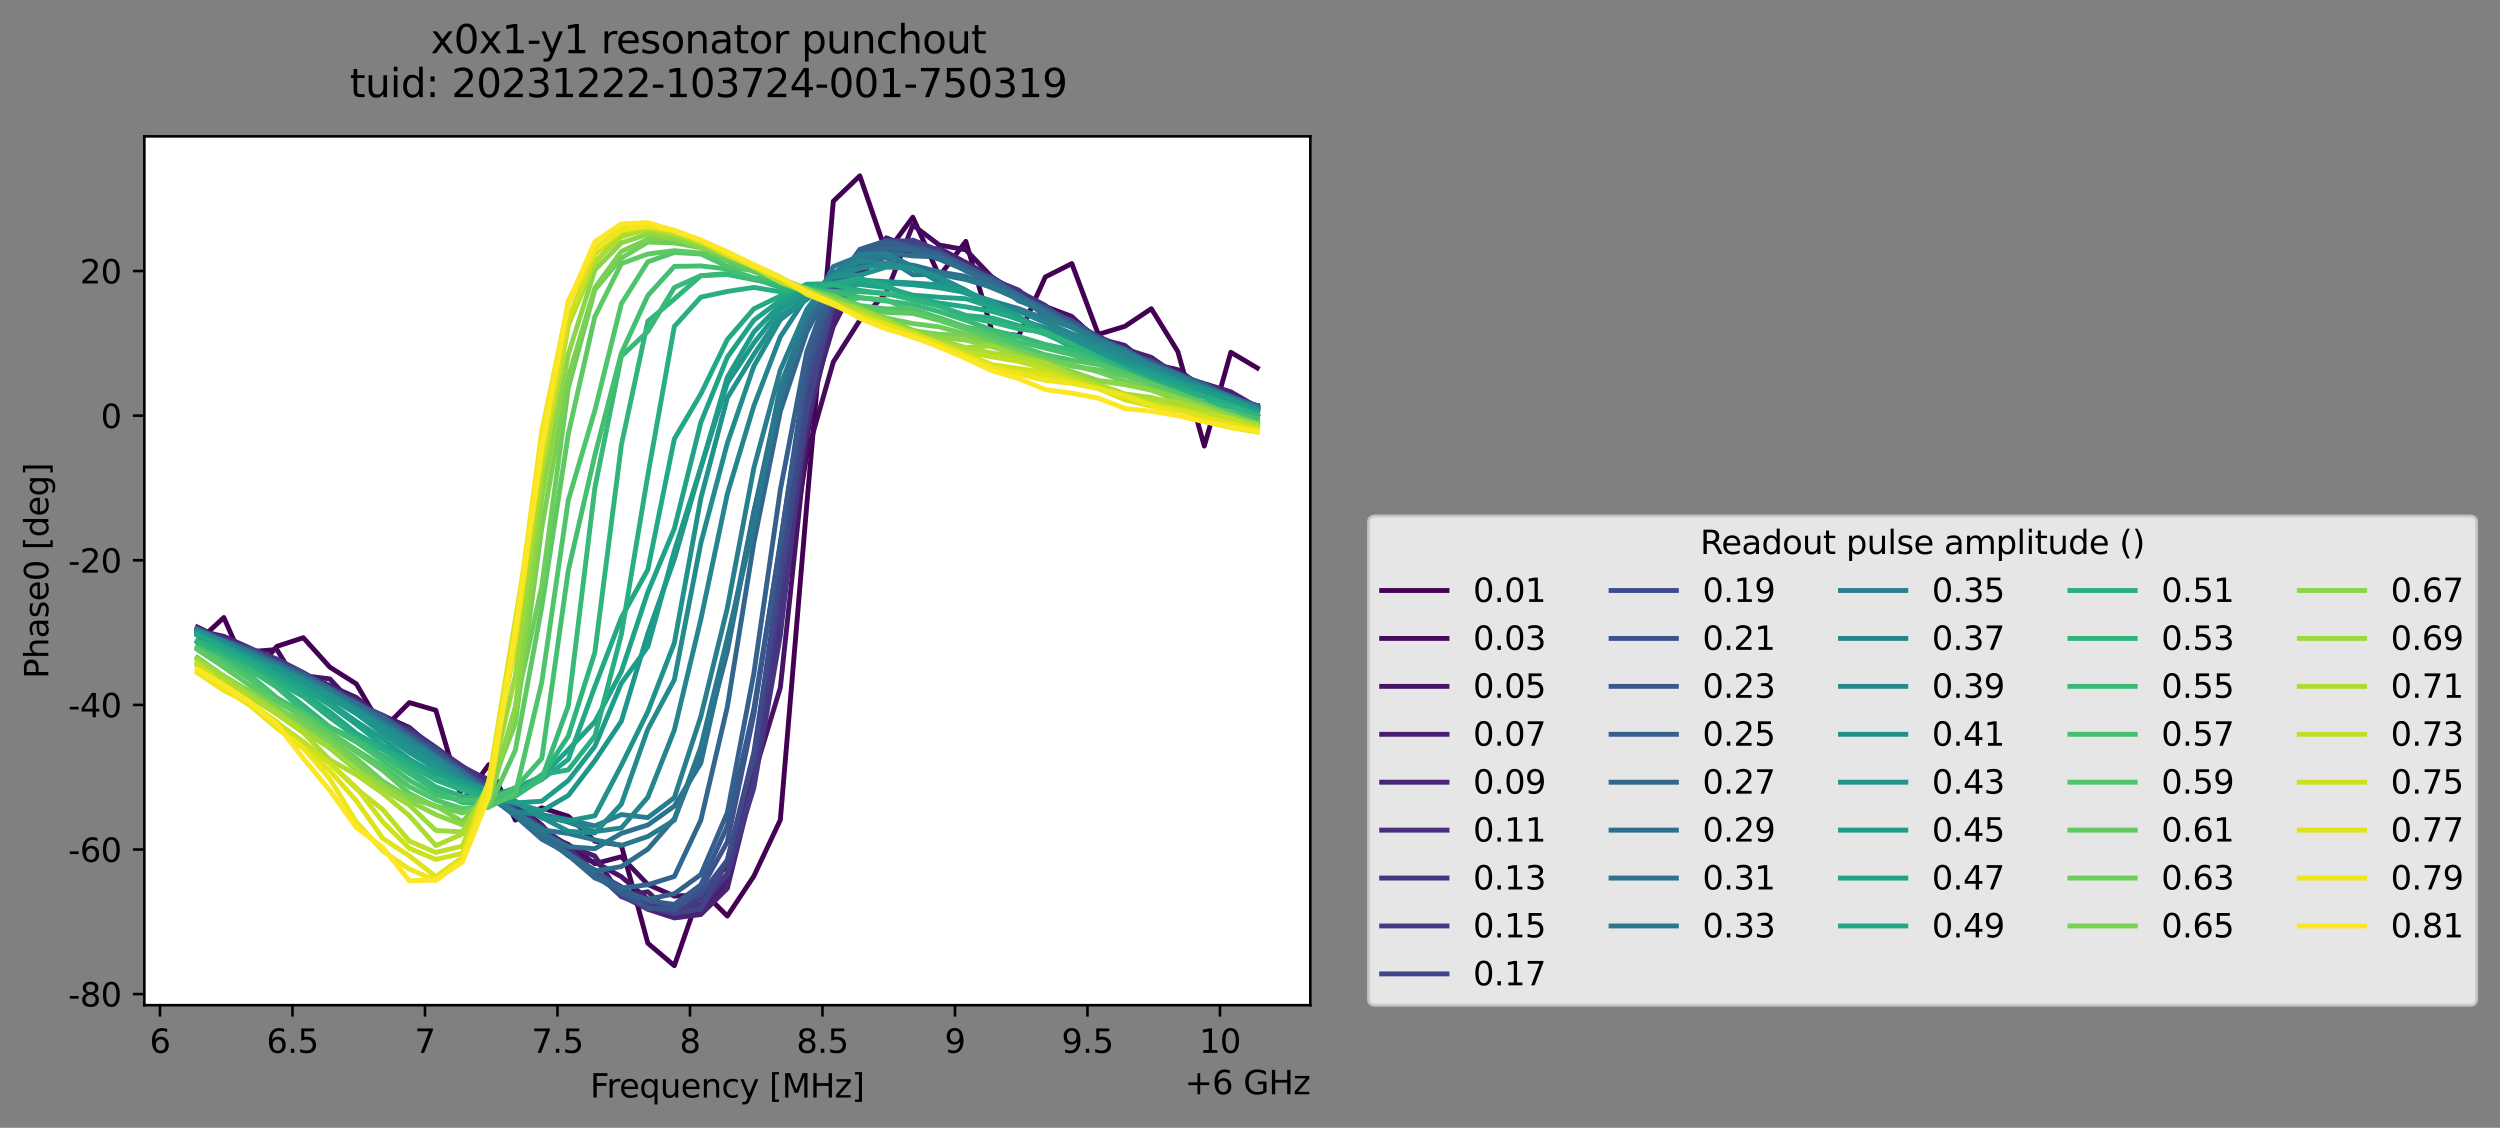<?xml version="1.0" encoding="utf-8" standalone="no"?>
<!DOCTYPE svg PUBLIC "-//W3C//DTD SVG 1.1//EN"
  "http://www.w3.org/Graphics/SVG/1.1/DTD/svg11.dtd">
<svg xmlns:xlink="http://www.w3.org/1999/xlink" width="765.715pt" height="345.428pt" viewBox="0 0 765.715 345.428" xmlns="http://www.w3.org/2000/svg" version="1.1">
 <rect x="0" y="0" width="765.715" height="345.428" fill="#808080" stroke="none"/>
 <defs>
  <style type="text/css">*{stroke-linejoin: round; stroke-linecap: butt}</style>
 </defs>
 <g id="figure_1">
  <g id="patch_1">
   <path d="M 0 345.428 
L 765.715 345.428 
L 765.715 -0 
L 0 -0 
L 0 345.428 
z
" style="fill: none; opacity: 0"/>
  </g>
  <g id="axes_1">
   <g id="patch_2">
    <path d="M 44.211 307.872 
L 401.331 307.872 
L 401.331 41.76 
L 44.211 41.76 
z
" style="fill: #ffffff"/>
   </g>
   <g id="matplotlib.axis_1">
    <g id="xtick_1">
     <g id="line2d_1">
      <defs>
       <path id="m970aa4e4e8" d="M 0 0 
L 0 3.5 
" style="stroke: #000000; stroke-width: 0.8"/>
      </defs>
      <g>
       <use xlink:href="#m970aa4e4e8" x="49.001" y="307.872" style="stroke: #000000; stroke-width: 0.8"/>
      </g>
     </g>
     <g id="text_1">
      <!-- 6 -->
      <g transform="translate(45.82 322.47) scale(0.1 -0.1)">
       <defs>
        <path id="DejaVuSans-36" d="M 2113 2584 
Q 1688 2584 1439 2293 
Q 1191 2003 1191 1497 
Q 1191 994 1439 701 
Q 1688 409 2113 409 
Q 2538 409 2786 701 
Q 3034 994 3034 1497 
Q 3034 2003 2786 2293 
Q 2538 2584 2113 2584 
z
M 3366 4563 
L 3366 3988 
Q 3128 4100 2886 4159 
Q 2644 4219 2406 4219 
Q 1781 4219 1451 3797 
Q 1122 3375 1075 2522 
Q 1259 2794 1537 2939 
Q 1816 3084 2150 3084 
Q 2853 3084 3261 2657 
Q 3669 2231 3669 1497 
Q 3669 778 3244 343 
Q 2819 -91 2113 -91 
Q 1303 -91 875 529 
Q 447 1150 447 2328 
Q 447 3434 972 4092 
Q 1497 4750 2381 4750 
Q 2619 4750 2861 4703 
Q 3103 4656 3366 4563 
z
" transform="scale(0.016)"/>
       </defs>
       <use xlink:href="#DejaVuSans-36"/>
      </g>
     </g>
    </g>
    <g id="xtick_2">
     <g id="line2d_2">
      <g>
       <use xlink:href="#m970aa4e4e8" x="89.583" y="307.872" style="stroke: #000000; stroke-width: 0.8"/>
      </g>
     </g>
     <g id="text_2">
      <!-- 6.5 -->
      <g transform="translate(81.632 322.47) scale(0.1 -0.1)">
       <defs>
        <path id="DejaVuSans-2e" d="M 684 794 
L 1344 794 
L 1344 0 
L 684 0 
L 684 794 
z
" transform="scale(0.016)"/>
        <path id="DejaVuSans-35" d="M 691 4666 
L 3169 4666 
L 3169 4134 
L 1269 4134 
L 1269 2991 
Q 1406 3038 1543 3061 
Q 1681 3084 1819 3084 
Q 2600 3084 3056 2656 
Q 3513 2228 3513 1497 
Q 3513 744 3044 326 
Q 2575 -91 1722 -91 
Q 1428 -91 1123 -41 
Q 819 9 494 109 
L 494 744 
Q 775 591 1075 516 
Q 1375 441 1709 441 
Q 2250 441 2565 725 
Q 2881 1009 2881 1497 
Q 2881 1984 2565 2268 
Q 2250 2553 1709 2553 
Q 1456 2553 1204 2497 
Q 953 2441 691 2322 
L 691 4666 
z
" transform="scale(0.016)"/>
       </defs>
       <use xlink:href="#DejaVuSans-36"/>
       <use xlink:href="#DejaVuSans-2e" x="63.623"/>
       <use xlink:href="#DejaVuSans-35" x="95.41"/>
      </g>
     </g>
    </g>
    <g id="xtick_3">
     <g id="line2d_3">
      <g>
       <use xlink:href="#m970aa4e4e8" x="130.165" y="307.872" style="stroke: #000000; stroke-width: 0.8"/>
      </g>
     </g>
     <g id="text_3">
      <!-- 7 -->
      <g transform="translate(126.984 322.47) scale(0.1 -0.1)">
       <defs>
        <path id="DejaVuSans-37" d="M 525 4666 
L 3525 4666 
L 3525 4397 
L 1831 0 
L 1172 0 
L 2766 4134 
L 525 4134 
L 525 4666 
z
" transform="scale(0.016)"/>
       </defs>
       <use xlink:href="#DejaVuSans-37"/>
      </g>
     </g>
    </g>
    <g id="xtick_4">
     <g id="line2d_4">
      <g>
       <use xlink:href="#m970aa4e4e8" x="170.747" y="307.872" style="stroke: #000000; stroke-width: 0.8"/>
      </g>
     </g>
     <g id="text_4">
      <!-- 7.5 -->
      <g transform="translate(162.795 322.47) scale(0.1 -0.1)">
       <use xlink:href="#DejaVuSans-37"/>
       <use xlink:href="#DejaVuSans-2e" x="63.623"/>
       <use xlink:href="#DejaVuSans-35" x="95.41"/>
      </g>
     </g>
    </g>
    <g id="xtick_5">
     <g id="line2d_5">
      <g>
       <use xlink:href="#m970aa4e4e8" x="211.329" y="307.872" style="stroke: #000000; stroke-width: 0.8"/>
      </g>
     </g>
     <g id="text_5">
      <!-- 8 -->
      <g transform="translate(208.147 322.47) scale(0.1 -0.1)">
       <defs>
        <path id="DejaVuSans-38" d="M 2034 2216 
Q 1584 2216 1326 1975 
Q 1069 1734 1069 1313 
Q 1069 891 1326 650 
Q 1584 409 2034 409 
Q 2484 409 2743 651 
Q 3003 894 3003 1313 
Q 3003 1734 2745 1975 
Q 2488 2216 2034 2216 
z
M 1403 2484 
Q 997 2584 770 2862 
Q 544 3141 544 3541 
Q 544 4100 942 4425 
Q 1341 4750 2034 4750 
Q 2731 4750 3128 4425 
Q 3525 4100 3525 3541 
Q 3525 3141 3298 2862 
Q 3072 2584 2669 2484 
Q 3125 2378 3379 2068 
Q 3634 1759 3634 1313 
Q 3634 634 3220 271 
Q 2806 -91 2034 -91 
Q 1263 -91 848 271 
Q 434 634 434 1313 
Q 434 1759 690 2068 
Q 947 2378 1403 2484 
z
M 1172 3481 
Q 1172 3119 1398 2916 
Q 1625 2713 2034 2713 
Q 2441 2713 2670 2916 
Q 2900 3119 2900 3481 
Q 2900 3844 2670 4047 
Q 2441 4250 2034 4250 
Q 1625 4250 1398 4047 
Q 1172 3844 1172 3481 
z
" transform="scale(0.016)"/>
       </defs>
       <use xlink:href="#DejaVuSans-38"/>
      </g>
     </g>
    </g>
    <g id="xtick_6">
     <g id="line2d_6">
      <g>
       <use xlink:href="#m970aa4e4e8" x="251.91" y="307.872" style="stroke: #000000; stroke-width: 0.8"/>
      </g>
     </g>
     <g id="text_6">
      <!-- 8.5 -->
      <g transform="translate(243.959 322.47) scale(0.1 -0.1)">
       <use xlink:href="#DejaVuSans-38"/>
       <use xlink:href="#DejaVuSans-2e" x="63.623"/>
       <use xlink:href="#DejaVuSans-35" x="95.41"/>
      </g>
     </g>
    </g>
    <g id="xtick_7">
     <g id="line2d_7">
      <g>
       <use xlink:href="#m970aa4e4e8" x="292.492" y="307.872" style="stroke: #000000; stroke-width: 0.8"/>
      </g>
     </g>
     <g id="text_7">
      <!-- 9 -->
      <g transform="translate(289.311 322.47) scale(0.1 -0.1)">
       <defs>
        <path id="DejaVuSans-39" d="M 703 97 
L 703 672 
Q 941 559 1184 500 
Q 1428 441 1663 441 
Q 2288 441 2617 861 
Q 2947 1281 2994 2138 
Q 2813 1869 2534 1725 
Q 2256 1581 1919 1581 
Q 1219 1581 811 2004 
Q 403 2428 403 3163 
Q 403 3881 828 4315 
Q 1253 4750 1959 4750 
Q 2769 4750 3195 4129 
Q 3622 3509 3622 2328 
Q 3622 1225 3098 567 
Q 2575 -91 1691 -91 
Q 1453 -91 1209 -44 
Q 966 3 703 97 
z
M 1959 2075 
Q 2384 2075 2632 2365 
Q 2881 2656 2881 3163 
Q 2881 3666 2632 3958 
Q 2384 4250 1959 4250 
Q 1534 4250 1286 3958 
Q 1038 3666 1038 3163 
Q 1038 2656 1286 2365 
Q 1534 2075 1959 2075 
z
" transform="scale(0.016)"/>
       </defs>
       <use xlink:href="#DejaVuSans-39"/>
      </g>
     </g>
    </g>
    <g id="xtick_8">
     <g id="line2d_8">
      <g>
       <use xlink:href="#m970aa4e4e8" x="333.074" y="307.872" style="stroke: #000000; stroke-width: 0.8"/>
      </g>
     </g>
     <g id="text_8">
      <!-- 9.5 -->
      <g transform="translate(325.122 322.47) scale(0.1 -0.1)">
       <use xlink:href="#DejaVuSans-39"/>
       <use xlink:href="#DejaVuSans-2e" x="63.623"/>
       <use xlink:href="#DejaVuSans-35" x="95.41"/>
      </g>
     </g>
    </g>
    <g id="xtick_9">
     <g id="line2d_9">
      <g>
       <use xlink:href="#m970aa4e4e8" x="373.656" y="307.872" style="stroke: #000000; stroke-width: 0.8"/>
      </g>
     </g>
     <g id="text_9">
      <!-- 10 -->
      <g transform="translate(367.293 322.47) scale(0.1 -0.1)">
       <defs>
        <path id="DejaVuSans-31" d="M 794 531 
L 1825 531 
L 1825 4091 
L 703 3866 
L 703 4441 
L 1819 4666 
L 2450 4666 
L 2450 531 
L 3481 531 
L 3481 0 
L 794 0 
L 794 531 
z
" transform="scale(0.016)"/>
        <path id="DejaVuSans-30" d="M 2034 4250 
Q 1547 4250 1301 3770 
Q 1056 3291 1056 2328 
Q 1056 1369 1301 889 
Q 1547 409 2034 409 
Q 2525 409 2770 889 
Q 3016 1369 3016 2328 
Q 3016 3291 2770 3770 
Q 2525 4250 2034 4250 
z
M 2034 4750 
Q 2819 4750 3233 4129 
Q 3647 3509 3647 2328 
Q 3647 1150 3233 529 
Q 2819 -91 2034 -91 
Q 1250 -91 836 529 
Q 422 1150 422 2328 
Q 422 3509 836 4129 
Q 1250 4750 2034 4750 
z
" transform="scale(0.016)"/>
       </defs>
       <use xlink:href="#DejaVuSans-31"/>
       <use xlink:href="#DejaVuSans-30" x="63.623"/>
      </g>
     </g>
    </g>
    <g id="text_10">
     <!-- Frequency [MHz] -->
     <g transform="translate(180.752 336.149) scale(0.1 -0.1)">
      <defs>
       <path id="DejaVuSans-46" d="M 628 4666 
L 3309 4666 
L 3309 4134 
L 1259 4134 
L 1259 2759 
L 3109 2759 
L 3109 2228 
L 1259 2228 
L 1259 0 
L 628 0 
L 628 4666 
z
" transform="scale(0.016)"/>
       <path id="DejaVuSans-72" d="M 2631 2963 
Q 2534 3019 2420 3045 
Q 2306 3072 2169 3072 
Q 1681 3072 1420 2755 
Q 1159 2438 1159 1844 
L 1159 0 
L 581 0 
L 581 3500 
L 1159 3500 
L 1159 2956 
Q 1341 3275 1631 3429 
Q 1922 3584 2338 3584 
Q 2397 3584 2469 3576 
Q 2541 3569 2628 3553 
L 2631 2963 
z
" transform="scale(0.016)"/>
       <path id="DejaVuSans-65" d="M 3597 1894 
L 3597 1613 
L 953 1613 
Q 991 1019 1311 708 
Q 1631 397 2203 397 
Q 2534 397 2845 478 
Q 3156 559 3463 722 
L 3463 178 
Q 3153 47 2828 -22 
Q 2503 -91 2169 -91 
Q 1331 -91 842 396 
Q 353 884 353 1716 
Q 353 2575 817 3079 
Q 1281 3584 2069 3584 
Q 2775 3584 3186 3129 
Q 3597 2675 3597 1894 
z
M 3022 2063 
Q 3016 2534 2758 2815 
Q 2500 3097 2075 3097 
Q 1594 3097 1305 2825 
Q 1016 2553 972 2059 
L 3022 2063 
z
" transform="scale(0.016)"/>
       <path id="DejaVuSans-71" d="M 947 1747 
Q 947 1113 1208 752 
Q 1469 391 1925 391 
Q 2381 391 2643 752 
Q 2906 1113 2906 1747 
Q 2906 2381 2643 2742 
Q 2381 3103 1925 3103 
Q 1469 3103 1208 2742 
Q 947 2381 947 1747 
z
M 2906 525 
Q 2725 213 2448 61 
Q 2172 -91 1784 -91 
Q 1150 -91 751 415 
Q 353 922 353 1747 
Q 353 2572 751 3078 
Q 1150 3584 1784 3584 
Q 2172 3584 2448 3432 
Q 2725 3281 2906 2969 
L 2906 3500 
L 3481 3500 
L 3481 -1331 
L 2906 -1331 
L 2906 525 
z
" transform="scale(0.016)"/>
       <path id="DejaVuSans-75" d="M 544 1381 
L 544 3500 
L 1119 3500 
L 1119 1403 
Q 1119 906 1312 657 
Q 1506 409 1894 409 
Q 2359 409 2629 706 
Q 2900 1003 2900 1516 
L 2900 3500 
L 3475 3500 
L 3475 0 
L 2900 0 
L 2900 538 
Q 2691 219 2414 64 
Q 2138 -91 1772 -91 
Q 1169 -91 856 284 
Q 544 659 544 1381 
z
M 1991 3584 
L 1991 3584 
z
" transform="scale(0.016)"/>
       <path id="DejaVuSans-6e" d="M 3513 2113 
L 3513 0 
L 2938 0 
L 2938 2094 
Q 2938 2591 2744 2837 
Q 2550 3084 2163 3084 
Q 1697 3084 1428 2787 
Q 1159 2491 1159 1978 
L 1159 0 
L 581 0 
L 581 3500 
L 1159 3500 
L 1159 2956 
Q 1366 3272 1645 3428 
Q 1925 3584 2291 3584 
Q 2894 3584 3203 3211 
Q 3513 2838 3513 2113 
z
" transform="scale(0.016)"/>
       <path id="DejaVuSans-63" d="M 3122 3366 
L 3122 2828 
Q 2878 2963 2633 3030 
Q 2388 3097 2138 3097 
Q 1578 3097 1268 2742 
Q 959 2388 959 1747 
Q 959 1106 1268 751 
Q 1578 397 2138 397 
Q 2388 397 2633 464 
Q 2878 531 3122 666 
L 3122 134 
Q 2881 22 2623 -34 
Q 2366 -91 2075 -91 
Q 1284 -91 818 406 
Q 353 903 353 1747 
Q 353 2603 823 3093 
Q 1294 3584 2113 3584 
Q 2378 3584 2631 3529 
Q 2884 3475 3122 3366 
z
" transform="scale(0.016)"/>
       <path id="DejaVuSans-79" d="M 2059 -325 
Q 1816 -950 1584 -1140 
Q 1353 -1331 966 -1331 
L 506 -1331 
L 506 -850 
L 844 -850 
Q 1081 -850 1212 -737 
Q 1344 -625 1503 -206 
L 1606 56 
L 191 3500 
L 800 3500 
L 1894 763 
L 2988 3500 
L 3597 3500 
L 2059 -325 
z
" transform="scale(0.016)"/>
       <path id="DejaVuSans-20" transform="scale(0.016)"/>
       <path id="DejaVuSans-5b" d="M 550 4863 
L 1875 4863 
L 1875 4416 
L 1125 4416 
L 1125 -397 
L 1875 -397 
L 1875 -844 
L 550 -844 
L 550 4863 
z
" transform="scale(0.016)"/>
       <path id="DejaVuSans-4d" d="M 628 4666 
L 1569 4666 
L 2759 1491 
L 3956 4666 
L 4897 4666 
L 4897 0 
L 4281 0 
L 4281 4097 
L 3078 897 
L 2444 897 
L 1241 4097 
L 1241 0 
L 628 0 
L 628 4666 
z
" transform="scale(0.016)"/>
       <path id="DejaVuSans-48" d="M 628 4666 
L 1259 4666 
L 1259 2753 
L 3553 2753 
L 3553 4666 
L 4184 4666 
L 4184 0 
L 3553 0 
L 3553 2222 
L 1259 2222 
L 1259 0 
L 628 0 
L 628 4666 
z
" transform="scale(0.016)"/>
       <path id="DejaVuSans-7a" d="M 353 3500 
L 3084 3500 
L 3084 2975 
L 922 459 
L 3084 459 
L 3084 0 
L 275 0 
L 275 525 
L 2438 3041 
L 353 3041 
L 353 3500 
z
" transform="scale(0.016)"/>
       <path id="DejaVuSans-5d" d="M 1947 4863 
L 1947 -844 
L 622 -844 
L 622 -397 
L 1369 -397 
L 1369 4416 
L 622 4416 
L 622 4863 
L 1947 4863 
z
" transform="scale(0.016)"/>
      </defs>
      <use xlink:href="#DejaVuSans-46"/>
      <use xlink:href="#DejaVuSans-72" x="50.27"/>
      <use xlink:href="#DejaVuSans-65" x="89.133"/>
      <use xlink:href="#DejaVuSans-71" x="150.656"/>
      <use xlink:href="#DejaVuSans-75" x="214.133"/>
      <use xlink:href="#DejaVuSans-65" x="277.512"/>
      <use xlink:href="#DejaVuSans-6e" x="339.035"/>
      <use xlink:href="#DejaVuSans-63" x="402.414"/>
      <use xlink:href="#DejaVuSans-79" x="457.395"/>
      <use xlink:href="#DejaVuSans-20" x="516.574"/>
      <use xlink:href="#DejaVuSans-5b" x="548.361"/>
      <use xlink:href="#DejaVuSans-4d" x="587.375"/>
      <use xlink:href="#DejaVuSans-48" x="673.654"/>
      <use xlink:href="#DejaVuSans-7a" x="748.85"/>
      <use xlink:href="#DejaVuSans-5d" x="801.34"/>
     </g>
    </g>
    <g id="text_11">
     <!-- +6 GHz -->
     <g transform="translate(362.893 335.149) scale(0.1 -0.1)">
      <defs>
       <path id="DejaVuSans-2b" d="M 2944 4013 
L 2944 2272 
L 4684 2272 
L 4684 1741 
L 2944 1741 
L 2944 0 
L 2419 0 
L 2419 1741 
L 678 1741 
L 678 2272 
L 2419 2272 
L 2419 4013 
L 2944 4013 
z
" transform="scale(0.016)"/>
       <path id="DejaVuSans-47" d="M 3809 666 
L 3809 1919 
L 2778 1919 
L 2778 2438 
L 4434 2438 
L 4434 434 
Q 4069 175 3628 42 
Q 3188 -91 2688 -91 
Q 1594 -91 976 548 
Q 359 1188 359 2328 
Q 359 3472 976 4111 
Q 1594 4750 2688 4750 
Q 3144 4750 3555 4637 
Q 3966 4525 4313 4306 
L 4313 3634 
Q 3963 3931 3569 4081 
Q 3175 4231 2741 4231 
Q 1884 4231 1454 3753 
Q 1025 3275 1025 2328 
Q 1025 1384 1454 906 
Q 1884 428 2741 428 
Q 3075 428 3337 486 
Q 3600 544 3809 666 
z
" transform="scale(0.016)"/>
      </defs>
      <use xlink:href="#DejaVuSans-2b"/>
      <use xlink:href="#DejaVuSans-36" x="83.789"/>
      <use xlink:href="#DejaVuSans-20" x="147.412"/>
      <use xlink:href="#DejaVuSans-47" x="179.199"/>
      <use xlink:href="#DejaVuSans-48" x="256.689"/>
      <use xlink:href="#DejaVuSans-7a" x="331.885"/>
     </g>
    </g>
   </g>
   <g id="matplotlib.axis_2">
    <g id="ytick_1">
     <g id="line2d_10">
      <defs>
       <path id="m66cd69f2c7" d="M 0 0 
L -3.5 0 
" style="stroke: #000000; stroke-width: 0.8"/>
      </defs>
      <g>
       <use xlink:href="#m66cd69f2c7" x="44.211" y="304.478" style="stroke: #000000; stroke-width: 0.8"/>
      </g>
     </g>
     <g id="text_12">
      <!-- -80 -->
      <g transform="translate(20.878 308.277) scale(0.1 -0.1)">
       <defs>
        <path id="DejaVuSans-2d" d="M 313 2009 
L 1997 2009 
L 1997 1497 
L 313 1497 
L 313 2009 
z
" transform="scale(0.016)"/>
       </defs>
       <use xlink:href="#DejaVuSans-2d"/>
       <use xlink:href="#DejaVuSans-38" x="36.084"/>
       <use xlink:href="#DejaVuSans-30" x="99.707"/>
      </g>
     </g>
    </g>
    <g id="ytick_2">
     <g id="line2d_11">
      <g>
       <use xlink:href="#m66cd69f2c7" x="44.211" y="260.186" style="stroke: #000000; stroke-width: 0.8"/>
      </g>
     </g>
     <g id="text_13">
      <!-- -60 -->
      <g transform="translate(20.878 263.985) scale(0.1 -0.1)">
       <use xlink:href="#DejaVuSans-2d"/>
       <use xlink:href="#DejaVuSans-36" x="36.084"/>
       <use xlink:href="#DejaVuSans-30" x="99.707"/>
      </g>
     </g>
    </g>
    <g id="ytick_3">
     <g id="line2d_12">
      <g>
       <use xlink:href="#m66cd69f2c7" x="44.211" y="215.894" style="stroke: #000000; stroke-width: 0.8"/>
      </g>
     </g>
     <g id="text_14">
      <!-- -40 -->
      <g transform="translate(20.878 219.693) scale(0.1 -0.1)">
       <defs>
        <path id="DejaVuSans-34" d="M 2419 4116 
L 825 1625 
L 2419 1625 
L 2419 4116 
z
M 2253 4666 
L 3047 4666 
L 3047 1625 
L 3713 1625 
L 3713 1100 
L 3047 1100 
L 3047 0 
L 2419 0 
L 2419 1100 
L 313 1100 
L 313 1709 
L 2253 4666 
z
" transform="scale(0.016)"/>
       </defs>
       <use xlink:href="#DejaVuSans-2d"/>
       <use xlink:href="#DejaVuSans-34" x="36.084"/>
       <use xlink:href="#DejaVuSans-30" x="99.707"/>
      </g>
     </g>
    </g>
    <g id="ytick_4">
     <g id="line2d_13">
      <g>
       <use xlink:href="#m66cd69f2c7" x="44.211" y="171.602" style="stroke: #000000; stroke-width: 0.8"/>
      </g>
     </g>
     <g id="text_15">
      <!-- -20 -->
      <g transform="translate(20.878 175.401) scale(0.1 -0.1)">
       <defs>
        <path id="DejaVuSans-32" d="M 1228 531 
L 3431 531 
L 3431 0 
L 469 0 
L 469 531 
Q 828 903 1448 1529 
Q 2069 2156 2228 2338 
Q 2531 2678 2651 2914 
Q 2772 3150 2772 3378 
Q 2772 3750 2511 3984 
Q 2250 4219 1831 4219 
Q 1534 4219 1204 4116 
Q 875 4013 500 3803 
L 500 4441 
Q 881 4594 1212 4672 
Q 1544 4750 1819 4750 
Q 2544 4750 2975 4387 
Q 3406 4025 3406 3419 
Q 3406 3131 3298 2873 
Q 3191 2616 2906 2266 
Q 2828 2175 2409 1742 
Q 1991 1309 1228 531 
z
" transform="scale(0.016)"/>
       </defs>
       <use xlink:href="#DejaVuSans-2d"/>
       <use xlink:href="#DejaVuSans-32" x="36.084"/>
       <use xlink:href="#DejaVuSans-30" x="99.707"/>
      </g>
     </g>
    </g>
    <g id="ytick_5">
     <g id="line2d_14">
      <g>
       <use xlink:href="#m66cd69f2c7" x="44.211" y="127.31" style="stroke: #000000; stroke-width: 0.8"/>
      </g>
     </g>
     <g id="text_16">
      <!-- 0 -->
      <g transform="translate(30.848 131.109) scale(0.1 -0.1)">
       <use xlink:href="#DejaVuSans-30"/>
      </g>
     </g>
    </g>
    <g id="ytick_6">
     <g id="line2d_15">
      <g>
       <use xlink:href="#m66cd69f2c7" x="44.211" y="83.018" style="stroke: #000000; stroke-width: 0.8"/>
      </g>
     </g>
     <g id="text_17">
      <!-- 20 -->
      <g transform="translate(24.486 86.817) scale(0.1 -0.1)">
       <use xlink:href="#DejaVuSans-32"/>
       <use xlink:href="#DejaVuSans-30" x="63.623"/>
      </g>
     </g>
    </g>
    <g id="text_18">
     <!-- Phase0 [deg] -->
     <g transform="translate(14.798 207.842) rotate(-90) scale(0.1 -0.1)">
      <defs>
       <path id="DejaVuSans-50" d="M 1259 4147 
L 1259 2394 
L 2053 2394 
Q 2494 2394 2734 2622 
Q 2975 2850 2975 3272 
Q 2975 3691 2734 3919 
Q 2494 4147 2053 4147 
L 1259 4147 
z
M 628 4666 
L 2053 4666 
Q 2838 4666 3239 4311 
Q 3641 3956 3641 3272 
Q 3641 2581 3239 2228 
Q 2838 1875 2053 1875 
L 1259 1875 
L 1259 0 
L 628 0 
L 628 4666 
z
" transform="scale(0.016)"/>
       <path id="DejaVuSans-68" d="M 3513 2113 
L 3513 0 
L 2938 0 
L 2938 2094 
Q 2938 2591 2744 2837 
Q 2550 3084 2163 3084 
Q 1697 3084 1428 2787 
Q 1159 2491 1159 1978 
L 1159 0 
L 581 0 
L 581 4863 
L 1159 4863 
L 1159 2956 
Q 1366 3272 1645 3428 
Q 1925 3584 2291 3584 
Q 2894 3584 3203 3211 
Q 3513 2838 3513 2113 
z
" transform="scale(0.016)"/>
       <path id="DejaVuSans-61" d="M 2194 1759 
Q 1497 1759 1228 1600 
Q 959 1441 959 1056 
Q 959 750 1161 570 
Q 1363 391 1709 391 
Q 2188 391 2477 730 
Q 2766 1069 2766 1631 
L 2766 1759 
L 2194 1759 
z
M 3341 1997 
L 3341 0 
L 2766 0 
L 2766 531 
Q 2569 213 2275 61 
Q 1981 -91 1556 -91 
Q 1019 -91 701 211 
Q 384 513 384 1019 
Q 384 1609 779 1909 
Q 1175 2209 1959 2209 
L 2766 2209 
L 2766 2266 
Q 2766 2663 2505 2880 
Q 2244 3097 1772 3097 
Q 1472 3097 1187 3025 
Q 903 2953 641 2809 
L 641 3341 
Q 956 3463 1253 3523 
Q 1550 3584 1831 3584 
Q 2591 3584 2966 3190 
Q 3341 2797 3341 1997 
z
" transform="scale(0.016)"/>
       <path id="DejaVuSans-73" d="M 2834 3397 
L 2834 2853 
Q 2591 2978 2328 3040 
Q 2066 3103 1784 3103 
Q 1356 3103 1142 2972 
Q 928 2841 928 2578 
Q 928 2378 1081 2264 
Q 1234 2150 1697 2047 
L 1894 2003 
Q 2506 1872 2764 1633 
Q 3022 1394 3022 966 
Q 3022 478 2636 193 
Q 2250 -91 1575 -91 
Q 1294 -91 989 -36 
Q 684 19 347 128 
L 347 722 
Q 666 556 975 473 
Q 1284 391 1588 391 
Q 1994 391 2212 530 
Q 2431 669 2431 922 
Q 2431 1156 2273 1281 
Q 2116 1406 1581 1522 
L 1381 1569 
Q 847 1681 609 1914 
Q 372 2147 372 2553 
Q 372 3047 722 3315 
Q 1072 3584 1716 3584 
Q 2034 3584 2315 3537 
Q 2597 3491 2834 3397 
z
" transform="scale(0.016)"/>
       <path id="DejaVuSans-64" d="M 2906 2969 
L 2906 4863 
L 3481 4863 
L 3481 0 
L 2906 0 
L 2906 525 
Q 2725 213 2448 61 
Q 2172 -91 1784 -91 
Q 1150 -91 751 415 
Q 353 922 353 1747 
Q 353 2572 751 3078 
Q 1150 3584 1784 3584 
Q 2172 3584 2448 3432 
Q 2725 3281 2906 2969 
z
M 947 1747 
Q 947 1113 1208 752 
Q 1469 391 1925 391 
Q 2381 391 2643 752 
Q 2906 1113 2906 1747 
Q 2906 2381 2643 2742 
Q 2381 3103 1925 3103 
Q 1469 3103 1208 2742 
Q 947 2381 947 1747 
z
" transform="scale(0.016)"/>
       <path id="DejaVuSans-67" d="M 2906 1791 
Q 2906 2416 2648 2759 
Q 2391 3103 1925 3103 
Q 1463 3103 1205 2759 
Q 947 2416 947 1791 
Q 947 1169 1205 825 
Q 1463 481 1925 481 
Q 2391 481 2648 825 
Q 2906 1169 2906 1791 
z
M 3481 434 
Q 3481 -459 3084 -895 
Q 2688 -1331 1869 -1331 
Q 1566 -1331 1297 -1286 
Q 1028 -1241 775 -1147 
L 775 -588 
Q 1028 -725 1275 -790 
Q 1522 -856 1778 -856 
Q 2344 -856 2625 -561 
Q 2906 -266 2906 331 
L 2906 616 
Q 2728 306 2450 153 
Q 2172 0 1784 0 
Q 1141 0 747 490 
Q 353 981 353 1791 
Q 353 2603 747 3093 
Q 1141 3584 1784 3584 
Q 2172 3584 2450 3431 
Q 2728 3278 2906 2969 
L 2906 3500 
L 3481 3500 
L 3481 434 
z
" transform="scale(0.016)"/>
      </defs>
      <use xlink:href="#DejaVuSans-50"/>
      <use xlink:href="#DejaVuSans-68" x="60.303"/>
      <use xlink:href="#DejaVuSans-61" x="123.682"/>
      <use xlink:href="#DejaVuSans-73" x="184.961"/>
      <use xlink:href="#DejaVuSans-65" x="237.061"/>
      <use xlink:href="#DejaVuSans-30" x="298.584"/>
      <use xlink:href="#DejaVuSans-20" x="362.207"/>
      <use xlink:href="#DejaVuSans-5b" x="393.994"/>
      <use xlink:href="#DejaVuSans-64" x="433.008"/>
      <use xlink:href="#DejaVuSans-65" x="496.484"/>
      <use xlink:href="#DejaVuSans-67" x="558.008"/>
      <use xlink:href="#DejaVuSans-5d" x="621.484"/>
     </g>
    </g>
   </g>
   <g id="line2d_16">
    <path d="M 60.444 196.672 
L 68.56 189.135 
L 76.676 207.612 
L 84.793 197.975 
L 92.909 195.328 
L 101.025 204.338 
L 109.142 209.469 
L 117.258 223.368 
L 125.375 215.194 
L 133.491 217.543 
L 141.607 245.337 
L 149.724 234.189 
L 157.84 251.181 
L 165.956 247.421 
L 174.073 250.026 
L 182.189 257.628 
L 190.305 258.901 
L 198.422 288.891 
L 206.538 295.776 
L 214.655 272.441 
L 222.771 280.574 
L 230.887 268.367 
L 239.004 251.12 
L 247.12 154.423 
L 255.236 61.637 
L 263.353 53.856 
L 271.469 77.492 
L 279.585 66.528 
L 287.702 84.608 
L 295.818 73.93 
L 303.935 101.757 
L 312.051 102.779 
L 320.167 84.831 
L 328.284 80.735 
L 336.4 102.411 
L 344.516 99.956 
L 352.633 94.551 
L 360.749 107.662 
L 368.865 136.628 
L 376.982 107.906 
L 385.098 112.724 
" clip-path="url(#p0288c9580d)" style="fill: none; stroke: #440154; stroke-width: 1.5; stroke-linecap: square"/>
   </g>
   <g id="line2d_17">
    <path d="M 60.444 193.55 
L 68.56 198.56 
L 76.676 199.588 
L 84.793 198.947 
L 92.909 212.141 
L 101.025 210.711 
L 109.142 217.02 
L 117.258 219.179 
L 125.375 222.862 
L 133.491 230.024 
L 141.607 236.888 
L 149.724 239.776 
L 157.84 248 
L 165.956 255.385 
L 174.073 258.626 
L 182.189 264.539 
L 190.305 262.405 
L 198.422 270.923 
L 206.538 274.47 
L 214.655 274.009 
L 222.771 265.062 
L 230.887 237.818 
L 239.004 189.509 
L 247.12 139.209 
L 255.236 110.856 
L 263.353 98.077 
L 271.469 89.76 
L 279.585 68.933 
L 287.702 75.061 
L 295.818 76.502 
L 303.935 85.003 
L 312.051 89.964 
L 320.167 93.865 
L 328.284 96.938 
L 336.4 104.657 
L 344.516 106.997 
L 352.633 111.435 
L 360.749 113.877 
L 368.865 119.163 
L 376.982 124.274 
L 385.098 124.252 
" clip-path="url(#p0288c9580d)" style="fill: none; stroke: #460a5d; stroke-width: 1.5; stroke-linecap: square"/>
   </g>
   <g id="line2d_18">
    <path d="M 60.444 192.059 
L 68.56 195.978 
L 76.676 200.476 
L 84.793 204.828 
L 92.909 206.945 
L 101.025 207.943 
L 109.142 216.682 
L 117.258 219.264 
L 125.375 222.872 
L 133.491 229.691 
L 141.607 234.666 
L 149.724 241.887 
L 157.84 245.986 
L 165.956 252.702 
L 174.073 261.564 
L 182.189 264.064 
L 190.305 268.532 
L 198.422 275.407 
L 206.538 278.359 
L 214.655 278.58 
L 222.771 270.299 
L 230.887 237.419 
L 239.004 210.632 
L 247.12 134.295 
L 255.236 87.385 
L 263.353 84.896 
L 271.469 75.034 
L 279.585 75.496 
L 287.702 78.614 
L 295.818 80.464 
L 303.935 86.337 
L 312.051 90.72 
L 320.167 95.205 
L 328.284 97.218 
L 336.4 104.159 
L 344.516 108.416 
L 352.633 111.352 
L 360.749 113.245 
L 368.865 118.981 
L 376.982 122.525 
L 385.098 126.231 
" clip-path="url(#p0288c9580d)" style="fill: none; stroke: #471365; stroke-width: 1.5; stroke-linecap: square"/>
   </g>
   <g id="line2d_19">
    <path d="M 60.444 192.731 
L 68.56 195.491 
L 76.676 198.704 
L 84.793 204.388 
L 92.909 206.473 
L 101.025 210.019 
L 109.142 213.622 
L 117.258 220.269 
L 125.375 223.474 
L 133.491 229.242 
L 141.607 236.15 
L 149.724 240.057 
L 157.84 245.881 
L 165.956 253.815 
L 174.073 258.993 
L 182.189 262.182 
L 190.305 274.585 
L 198.422 273.13 
L 206.538 280.587 
L 214.655 279.609 
L 222.771 270.649 
L 230.887 235.036 
L 239.004 192.113 
L 247.12 127.26 
L 255.236 99.955 
L 263.353 84.317 
L 271.469 72.846 
L 279.585 75.947 
L 287.702 78.742 
L 295.818 81.7 
L 303.935 85.566 
L 312.051 90.423 
L 320.167 96.797 
L 328.284 99.375 
L 336.4 103.696 
L 344.516 105.798 
L 352.633 112.425 
L 360.749 114.109 
L 368.865 118.969 
L 376.982 121.732 
L 385.098 127.376 
" clip-path="url(#p0288c9580d)" style="fill: none; stroke: #481c6e; stroke-width: 1.5; stroke-linecap: square"/>
   </g>
   <g id="line2d_20">
    <path d="M 60.444 193.082 
L 68.56 194.903 
L 76.676 198.552 
L 84.793 203.173 
L 92.909 206.231 
L 101.025 210.058 
L 109.142 215.526 
L 117.258 219.092 
L 125.375 224.199 
L 133.491 230.258 
L 141.607 235.503 
L 149.724 238.716 
L 157.84 247.497 
L 165.956 253.232 
L 174.073 259.839 
L 182.189 267.219 
L 190.305 274.36 
L 198.422 278.496 
L 206.538 281.151 
L 214.655 280.11 
L 222.771 272.092 
L 230.887 239.244 
L 239.004 191.195 
L 247.12 131.246 
L 255.236 97.081 
L 263.353 80.046 
L 271.469 78.43 
L 279.585 76.983 
L 287.702 76.045 
L 295.818 80.408 
L 303.935 84.908 
L 312.051 90.221 
L 320.167 95.54 
L 328.284 98.224 
L 336.4 103.381 
L 344.516 106.901 
L 352.633 109.453 
L 360.749 115.126 
L 368.865 117.497 
L 376.982 120.009 
L 385.098 124.696 
" clip-path="url(#p0288c9580d)" style="fill: none; stroke: #482475; stroke-width: 1.5; stroke-linecap: square"/>
   </g>
   <g id="line2d_21">
    <path d="M 60.444 193.076 
L 68.56 195.703 
L 76.676 199.003 
L 84.793 203.406 
L 92.909 206.665 
L 101.025 210.672 
L 109.142 214.942 
L 117.258 219.956 
L 125.375 223.335 
L 133.491 228.907 
L 141.607 234.775 
L 149.724 239.101 
L 157.84 247.42 
L 165.956 253.419 
L 174.073 259.946 
L 182.189 267.145 
L 190.305 271.615 
L 198.422 277.229 
L 206.538 278.928 
L 214.655 278.122 
L 222.771 268.067 
L 230.887 239.794 
L 239.004 186.528 
L 247.12 130.527 
L 255.236 92.612 
L 263.353 80.961 
L 271.469 78.793 
L 279.585 76.733 
L 287.702 78.824 
L 295.818 81.89 
L 303.935 85.617 
L 312.051 88.879 
L 320.167 95.967 
L 328.284 99.25 
L 336.4 103.019 
L 344.516 106.889 
L 352.633 112.218 
L 360.749 115.128 
L 368.865 118.475 
L 376.982 122.206 
L 385.098 125.162 
" clip-path="url(#p0288c9580d)" style="fill: none; stroke: #472d7b; stroke-width: 1.5; stroke-linecap: square"/>
   </g>
   <g id="line2d_22">
    <path d="M 60.444 193.049 
L 68.56 195.58 
L 76.676 199.037 
L 84.793 203.411 
L 92.909 206.565 
L 101.025 210.742 
L 109.142 214.693 
L 117.258 220.318 
L 125.375 224.17 
L 133.491 229.777 
L 141.607 235.671 
L 149.724 241.41 
L 157.84 246.637 
L 165.956 254.479 
L 174.073 261.438 
L 182.189 267.291 
L 190.305 272.634 
L 198.422 275.423 
L 206.538 279.841 
L 214.655 276.778 
L 222.771 267.687 
L 230.887 241.331 
L 239.004 194.62 
L 247.12 124.663 
L 255.236 90.721 
L 263.353 82.36 
L 271.469 78.019 
L 279.585 74.162 
L 287.702 79.201 
L 295.818 81.212 
L 303.935 85.487 
L 312.051 89.217 
L 320.167 93.575 
L 328.284 99.917 
L 336.4 103.079 
L 344.516 107.701 
L 352.633 111.71 
L 360.749 114.509 
L 368.865 117.851 
L 376.982 121.877 
L 385.098 124.548 
" clip-path="url(#p0288c9580d)" style="fill: none; stroke: #463480; stroke-width: 1.5; stroke-linecap: square"/>
   </g>
   <g id="line2d_23">
    <path d="M 60.444 192.688 
L 68.56 196.277 
L 76.676 198.618 
L 84.793 201.846 
L 92.909 206.005 
L 101.025 210.699 
L 109.142 215.638 
L 117.258 220.236 
L 125.375 224.481 
L 133.491 230.542 
L 141.607 234.857 
L 149.724 241.026 
L 157.84 247.499 
L 165.956 253.793 
L 174.073 261.282 
L 182.189 268.33 
L 190.305 273.031 
L 198.422 277.799 
L 206.538 279.818 
L 214.655 274.94 
L 222.771 267.618 
L 230.887 239.502 
L 239.004 181.746 
L 247.12 122.963 
L 255.236 93.615 
L 263.353 79.16 
L 271.469 76.023 
L 279.585 73.546 
L 287.702 76.788 
L 295.818 81.919 
L 303.935 85.931 
L 312.051 90.296 
L 320.167 95.178 
L 328.284 99.739 
L 336.4 103.961 
L 344.516 107.417 
L 352.633 111.024 
L 360.749 114.963 
L 368.865 117.875 
L 376.982 122.087 
L 385.098 125.549 
" clip-path="url(#p0288c9580d)" style="fill: none; stroke: #443b84; stroke-width: 1.5; stroke-linecap: square"/>
   </g>
   <g id="line2d_24">
    <path d="M 60.444 193.518 
L 68.56 196.28 
L 76.676 199.622 
L 84.793 202.946 
L 92.909 206.237 
L 101.025 210.78 
L 109.142 215.093 
L 117.258 219.926 
L 125.375 224.5 
L 133.491 229.355 
L 141.607 236.329 
L 149.724 241.733 
L 157.84 248.181 
L 165.956 254.592 
L 174.073 261.79 
L 182.189 266.906 
L 190.305 274.633 
L 198.422 277.681 
L 206.538 279.645 
L 214.655 278.47 
L 222.771 263.493 
L 230.887 230.486 
L 239.004 177.195 
L 247.12 126.458 
L 255.236 90.934 
L 263.353 78.76 
L 271.469 73.7 
L 279.585 73.854 
L 287.702 78.889 
L 295.818 82.355 
L 303.935 85.469 
L 312.051 91.436 
L 320.167 95.086 
L 328.284 98.152 
L 336.4 103.381 
L 344.516 108.091 
L 352.633 110.545 
L 360.749 114.473 
L 368.865 118.764 
L 376.982 121.848 
L 385.098 124.251 
" clip-path="url(#p0288c9580d)" style="fill: none; stroke: #414487; stroke-width: 1.5; stroke-linecap: square"/>
   </g>
   <g id="line2d_25">
    <path d="M 60.444 192.576 
L 68.56 196.363 
L 76.676 199.849 
L 84.793 203.701 
L 92.909 206.801 
L 101.025 211.891 
L 109.142 215.233 
L 117.258 220.47 
L 125.375 225.579 
L 133.491 230.068 
L 141.607 236.365 
L 149.724 242.18 
L 157.84 248.557 
L 165.956 255.216 
L 174.073 262.087 
L 182.189 266.431 
L 190.305 272.838 
L 198.422 278.465 
L 206.538 277.523 
L 214.655 273.945 
L 222.771 263.445 
L 230.887 232.072 
L 239.004 173.804 
L 247.12 117.772 
L 255.236 90.651 
L 263.353 78.454 
L 271.469 74.844 
L 279.585 76.015 
L 287.702 78.068 
L 295.818 81.977 
L 303.935 85.586 
L 312.051 90.383 
L 320.167 94.839 
L 328.284 99.409 
L 336.4 103.272 
L 344.516 107.847 
L 352.633 111.13 
L 360.749 114.379 
L 368.865 118.692 
L 376.982 122.65 
L 385.098 124.756 
" clip-path="url(#p0288c9580d)" style="fill: none; stroke: #3e4a89; stroke-width: 1.5; stroke-linecap: square"/>
   </g>
   <g id="line2d_26">
    <path d="M 60.444 192.562 
L 68.56 197.082 
L 76.676 199.895 
L 84.793 203.149 
L 92.909 207.139 
L 101.025 210.816 
L 109.142 215.757 
L 117.258 220.004 
L 125.375 225.308 
L 133.491 230.544 
L 141.607 236.32 
L 149.724 241.572 
L 157.84 248.505 
L 165.956 254.495 
L 174.073 261.969 
L 182.189 266.993 
L 190.305 273.236 
L 198.422 278.097 
L 206.538 278.665 
L 214.655 272.435 
L 222.771 257.87 
L 230.887 218.802 
L 239.004 166.083 
L 247.12 113.793 
L 255.236 89.134 
L 263.353 78.211 
L 271.469 73.936 
L 279.585 76.187 
L 287.702 78.088 
L 295.818 82.113 
L 303.935 85.491 
L 312.051 90.775 
L 320.167 94.346 
L 328.284 98.562 
L 336.4 103.652 
L 344.516 107.825 
L 352.633 111.256 
L 360.749 115.018 
L 368.865 118.179 
L 376.982 121.925 
L 385.098 124.935 
" clip-path="url(#p0288c9580d)" style="fill: none; stroke: #3b528b; stroke-width: 1.5; stroke-linecap: square"/>
   </g>
   <g id="line2d_27">
    <path d="M 60.444 193.144 
L 68.56 196.211 
L 76.676 199.004 
L 84.793 202.95 
L 92.909 206.486 
L 101.025 211.149 
L 109.142 215.621 
L 117.258 219.266 
L 125.375 225.38 
L 133.491 230.488 
L 141.607 236.213 
L 149.724 242.271 
L 157.84 249.049 
L 165.956 253.629 
L 174.073 261.973 
L 182.189 266.915 
L 190.305 272.115 
L 198.422 275.925 
L 206.538 276.985 
L 214.655 271.022 
L 222.771 253.049 
L 230.887 217.122 
L 239.004 166.834 
L 247.12 111.389 
L 255.236 87.787 
L 263.353 76.382 
L 271.469 73.72 
L 279.585 75.661 
L 287.702 77.533 
L 295.818 81.482 
L 303.935 85.878 
L 312.051 90.277 
L 320.167 95.35 
L 328.284 99.18 
L 336.4 103.41 
L 344.516 107.342 
L 352.633 111.107 
L 360.749 114.544 
L 368.865 117.689 
L 376.982 121.469 
L 385.098 124.278 
" clip-path="url(#p0288c9580d)" style="fill: none; stroke: #38598c; stroke-width: 1.5; stroke-linecap: square"/>
   </g>
   <g id="line2d_28">
    <path d="M 60.444 193.601 
L 68.56 196.278 
L 76.676 199.765 
L 84.793 203.239 
L 92.909 207.478 
L 101.025 211.788 
L 109.142 215.939 
L 117.258 220.175 
L 125.375 225.253 
L 133.491 231.135 
L 141.607 236.106 
L 149.724 242.594 
L 157.84 248.85 
L 165.956 255.55 
L 174.073 261.542 
L 182.189 268.381 
L 190.305 273.512 
L 198.422 275.424 
L 206.538 273.735 
L 214.655 267.879 
L 222.771 248.899 
L 230.887 206.302 
L 239.004 150.048 
L 247.12 107.686 
L 255.236 85.517 
L 263.353 77.123 
L 271.469 74.175 
L 279.585 76.117 
L 287.702 78.155 
L 295.818 82.91 
L 303.935 85.354 
L 312.051 90.661 
L 320.167 96.045 
L 328.284 99.256 
L 336.4 103.542 
L 344.516 107.621 
L 352.633 111.369 
L 360.749 114.793 
L 368.865 118.242 
L 376.982 122.129 
L 385.098 125.032 
" clip-path="url(#p0288c9580d)" style="fill: none; stroke: #355f8d; stroke-width: 1.5; stroke-linecap: square"/>
   </g>
   <g id="line2d_29">
    <path d="M 60.444 192.892 
L 68.56 197.198 
L 76.676 199.947 
L 84.793 203.137 
L 92.909 207.276 
L 101.025 211.409 
L 109.142 215.439 
L 117.258 220.492 
L 125.375 226.108 
L 133.491 231.922 
L 141.607 237.135 
L 149.724 242.768 
L 157.84 248.691 
L 165.956 256.257 
L 174.073 261.947 
L 182.189 268.91 
L 190.305 271.996 
L 198.422 270.986 
L 206.538 268.452 
L 214.655 251.208 
L 222.771 216.538 
L 230.887 166.224 
L 239.004 126.003 
L 247.12 101.699 
L 255.236 86.292 
L 263.353 78.401 
L 271.469 75.916 
L 279.585 76.646 
L 287.702 79.427 
L 295.818 82.768 
L 303.935 86.269 
L 312.051 92.159 
L 320.167 95.061 
L 328.284 99.437 
L 336.4 103.866 
L 344.516 107.875 
L 352.633 111.537 
L 360.749 115.575 
L 368.865 118.87 
L 376.982 122.266 
L 385.098 125.401 
" clip-path="url(#p0288c9580d)" style="fill: none; stroke: #31668e; stroke-width: 1.5; stroke-linecap: square"/>
   </g>
   <g id="line2d_30">
    <path d="M 60.444 192.652 
L 68.56 196.324 
L 76.676 199.808 
L 84.793 203.294 
L 92.909 207.992 
L 101.025 211.575 
L 109.142 216.094 
L 117.258 220.691 
L 125.375 226.037 
L 133.491 232.136 
L 141.607 236.737 
L 149.724 243.797 
L 157.84 249.896 
L 165.956 257.063 
L 174.073 261.452 
L 182.189 266.768 
L 190.305 265.433 
L 198.422 260.083 
L 206.538 250.742 
L 214.655 230.654 
L 222.771 199.591 
L 230.887 157.039 
L 239.004 119.319 
L 247.12 98.642 
L 255.236 86.395 
L 263.353 81.641 
L 271.469 77.401 
L 279.585 78.383 
L 287.702 78.718 
L 295.818 82.933 
L 303.935 86.91 
L 312.051 90.649 
L 320.167 95.133 
L 328.284 100.265 
L 336.4 104.013 
L 344.516 106.959 
L 352.633 111.695 
L 360.749 114.645 
L 368.865 118.415 
L 376.982 121.843 
L 385.098 125.481 
" clip-path="url(#p0288c9580d)" style="fill: none; stroke: #2f6c8e; stroke-width: 1.5; stroke-linecap: square"/>
   </g>
   <g id="line2d_31">
    <path d="M 60.444 192.948 
L 68.56 196.492 
L 76.676 199.671 
L 84.793 203.803 
L 92.909 207.232 
L 101.025 211.081 
L 109.142 215.952 
L 117.258 221.786 
L 125.375 226.453 
L 133.491 231.69 
L 141.607 237.232 
L 149.724 242.633 
L 157.84 249.598 
L 165.956 255.193 
L 174.073 259.329 
L 182.189 259.943 
L 190.305 255.242 
L 198.422 252.676 
L 206.538 246.898 
L 214.655 233.729 
L 222.771 197.505 
L 230.887 156.682 
L 239.004 122.986 
L 247.12 95.612 
L 255.236 84.061 
L 263.353 80.184 
L 271.469 80.875 
L 279.585 81.219 
L 287.702 83.299 
L 295.818 84.646 
L 303.935 88.209 
L 312.051 91.467 
L 320.167 95.661 
L 328.284 100.137 
L 336.4 104.11 
L 344.516 107.939 
L 352.633 111.693 
L 360.749 114.695 
L 368.865 118.764 
L 376.982 121.745 
L 385.098 124.653 
" clip-path="url(#p0288c9580d)" style="fill: none; stroke: #2c728e; stroke-width: 1.5; stroke-linecap: square"/>
   </g>
   <g id="line2d_32">
    <path d="M 60.444 193.353 
L 68.56 196.341 
L 76.676 200.171 
L 84.793 203.849 
L 92.909 208.157 
L 101.025 211.751 
L 109.142 216.868 
L 117.258 221.85 
L 125.375 226.361 
L 133.491 231.884 
L 141.607 237.412 
L 149.724 243.057 
L 157.84 248.797 
L 165.956 254.154 
L 174.073 255.288 
L 182.189 257.236 
L 190.305 258.954 
L 198.422 256.205 
L 206.538 251.226 
L 214.655 228.778 
L 222.771 195.527 
L 230.887 160.893 
L 239.004 118.226 
L 247.12 96.833 
L 255.236 81.658 
L 263.353 78.446 
L 271.469 78.952 
L 279.585 84.154 
L 287.702 84.044 
L 295.818 85.628 
L 303.935 88.025 
L 312.051 91.701 
L 320.167 96.121 
L 328.284 100.127 
L 336.4 104.021 
L 344.516 108.638 
L 352.633 112.107 
L 360.749 115.101 
L 368.865 118.721 
L 376.982 121.419 
L 385.098 125.187 
" clip-path="url(#p0288c9580d)" style="fill: none; stroke: #2a788e; stroke-width: 1.5; stroke-linecap: square"/>
   </g>
   <g id="line2d_33">
    <path d="M 60.444 193.357 
L 68.56 196.469 
L 76.676 200.319 
L 84.793 204.358 
L 92.909 208.635 
L 101.025 212.694 
L 109.142 216.937 
L 117.258 221.591 
L 125.375 226.413 
L 133.491 231.953 
L 141.607 237.94 
L 149.724 243.953 
L 157.84 248.63 
L 165.956 249.54 
L 174.073 251.03 
L 182.189 252.978 
L 190.305 249.49 
L 198.422 250.424 
L 206.538 244.318 
L 214.655 219.439 
L 222.771 186.232 
L 230.887 143.356 
L 239.004 113.313 
L 247.12 94.769 
L 255.236 83.845 
L 263.353 77.899 
L 271.469 77.706 
L 279.585 81.628 
L 287.702 86.534 
L 295.818 89.705 
L 303.935 92.225 
L 312.051 94.552 
L 320.167 97.617 
L 328.284 100.246 
L 336.4 104.489 
L 344.516 107.688 
L 352.633 111.786 
L 360.749 115.59 
L 368.865 118.548 
L 376.982 121.97 
L 385.098 124.775 
" clip-path="url(#p0288c9580d)" style="fill: none; stroke: #277e8e; stroke-width: 1.5; stroke-linecap: square"/>
   </g>
   <g id="line2d_34">
    <path d="M 60.444 193.057 
L 68.56 196.737 
L 76.676 200.289 
L 84.793 204.204 
L 92.909 207.945 
L 101.025 212.389 
L 109.142 217.231 
L 117.258 222.207 
L 125.375 227.292 
L 133.491 232.141 
L 141.607 238.538 
L 149.724 243.342 
L 157.84 245.696 
L 165.956 249.579 
L 174.073 251.828 
L 182.189 254.697 
L 190.305 253.587 
L 198.422 244.19 
L 206.538 223.619 
L 214.655 189.683 
L 222.771 151.281 
L 230.887 124.335 
L 239.004 103.163 
L 247.12 90.819 
L 255.236 84.292 
L 263.353 79.771 
L 271.469 80.681 
L 279.585 82.323 
L 287.702 85.892 
L 295.818 89.5 
L 303.935 93.863 
L 312.051 95.3 
L 320.167 98.827 
L 328.284 102.151 
L 336.4 105.352 
L 344.516 108.236 
L 352.633 112.152 
L 360.749 115.412 
L 368.865 118.907 
L 376.982 122.152 
L 385.098 125.104 
" clip-path="url(#p0288c9580d)" style="fill: none; stroke: #25848e; stroke-width: 1.5; stroke-linecap: square"/>
   </g>
   <g id="line2d_35">
    <path d="M 60.444 193.304 
L 68.56 197.191 
L 76.676 201.293 
L 84.793 205.109 
L 92.909 208.844 
L 101.025 212.71 
L 109.142 217.567 
L 117.258 222.395 
L 125.375 227.696 
L 133.491 233.041 
L 141.607 238.89 
L 149.724 242.164 
L 157.84 245.36 
L 165.956 250.365 
L 174.073 254.622 
L 182.189 255.12 
L 190.305 246.291 
L 198.422 223.351 
L 206.538 208.207 
L 214.655 166.356 
L 222.771 135.763 
L 230.887 112.151 
L 239.004 97.929 
L 247.12 91.602 
L 255.236 84.651 
L 263.353 82.175 
L 271.469 80.756 
L 279.585 82.363 
L 287.702 84.948 
L 295.818 88.877 
L 303.935 94.515 
L 312.051 97.897 
L 320.167 100.378 
L 328.284 103.085 
L 336.4 106.342 
L 344.516 109.427 
L 352.633 112.867 
L 360.749 116.441 
L 368.865 118.942 
L 376.982 122.3 
L 385.098 125.835 
" clip-path="url(#p0288c9580d)" style="fill: none; stroke: #238a8d; stroke-width: 1.5; stroke-linecap: square"/>
   </g>
   <g id="line2d_36">
    <path d="M 60.444 194.243 
L 68.56 197.663 
L 76.676 201.45 
L 84.793 204.613 
L 92.909 208.731 
L 101.025 213.046 
L 109.142 217.741 
L 117.258 223.029 
L 125.375 229.12 
L 133.491 234.745 
L 141.607 239.842 
L 149.724 242.292 
L 157.84 245.506 
L 165.956 250.566 
L 174.073 251.429 
L 182.189 249.863 
L 190.305 234.404 
L 198.422 217.942 
L 206.538 196.931 
L 214.655 152.595 
L 222.771 121.836 
L 230.887 108.566 
L 239.004 96.542 
L 247.12 91.675 
L 255.236 84.645 
L 263.353 84.285 
L 271.469 81.807 
L 279.585 82.184 
L 287.702 85.038 
L 295.818 89.783 
L 303.935 92.334 
L 312.051 97.252 
L 320.167 101.102 
L 328.284 104.337 
L 336.4 107.211 
L 344.516 110.786 
L 352.633 113.63 
L 360.749 116.714 
L 368.865 119.344 
L 376.982 122.732 
L 385.098 125.704 
" clip-path="url(#p0288c9580d)" style="fill: none; stroke: #21918c; stroke-width: 1.5; stroke-linecap: square"/>
   </g>
   <g id="line2d_37">
    <path d="M 60.444 193.688 
L 68.56 197.814 
L 76.676 201.399 
L 84.793 205.138 
L 92.909 208.855 
L 101.025 213.781 
L 109.142 218.597 
L 117.258 224.689 
L 125.375 230.516 
L 133.491 235.414 
L 141.607 239.599 
L 149.724 242.341 
L 157.84 246.019 
L 165.956 248.379 
L 174.073 243.62 
L 182.189 233.001 
L 190.305 220.9 
L 198.422 194.07 
L 206.538 171.282 
L 214.655 143.195 
L 222.771 117.31 
L 230.887 105.065 
L 239.004 94.799 
L 247.12 90.189 
L 255.236 86.852 
L 263.353 85.788 
L 271.469 86.274 
L 279.585 86.675 
L 287.702 87.266 
L 295.818 89.038 
L 303.935 92.805 
L 312.051 97.513 
L 320.167 101.864 
L 328.284 105.53 
L 336.4 108.218 
L 344.516 111.161 
L 352.633 113.81 
L 360.749 116.746 
L 368.865 119.754 
L 376.982 122.166 
L 385.098 125.602 
" clip-path="url(#p0288c9580d)" style="fill: none; stroke: #1f968b; stroke-width: 1.5; stroke-linecap: square"/>
   </g>
   <g id="line2d_38">
    <path d="M 60.444 194.519 
L 68.56 197.79 
L 76.676 201.774 
L 84.793 206.022 
L 92.909 210.261 
L 101.025 215.237 
L 109.142 221.003 
L 117.258 226.342 
L 125.375 232.536 
L 133.491 237.005 
L 141.607 239.32 
L 149.724 244.022 
L 157.84 245.93 
L 165.956 245.398 
L 174.073 239.051 
L 182.189 228.605 
L 190.305 209.262 
L 198.422 198.073 
L 206.538 168.752 
L 214.655 143.248 
L 222.771 115.545 
L 230.887 101.714 
L 239.004 93.332 
L 247.12 88.672 
L 255.236 86.931 
L 263.353 86.579 
L 271.469 86.689 
L 279.585 87.195 
L 287.702 88.147 
L 295.818 89.619 
L 303.935 92.545 
L 312.051 96.917 
L 320.167 102.104 
L 328.284 106.281 
L 336.4 109.402 
L 344.516 112.098 
L 352.633 114.496 
L 360.749 117.199 
L 368.865 119.989 
L 376.982 122.708 
L 385.098 126.197 
" clip-path="url(#p0288c9580d)" style="fill: none; stroke: #1e9c89; stroke-width: 1.5; stroke-linecap: square"/>
   </g>
   <g id="line2d_39">
    <path d="M 60.444 194.319 
L 68.56 198.245 
L 76.676 202.233 
L 84.793 206.718 
L 92.909 210.944 
L 101.025 215.936 
L 109.142 221.866 
L 117.258 228.281 
L 125.375 233.196 
L 133.491 236.551 
L 141.607 240.661 
L 149.724 244.158 
L 157.84 241.318 
L 165.956 237.752 
L 174.073 229.594 
L 182.189 221.078 
L 190.305 205.723 
L 198.422 181.335 
L 206.538 161.922 
L 214.655 129.407 
L 222.771 109.413 
L 230.887 98.091 
L 239.004 91.992 
L 247.12 87.963 
L 255.236 86.95 
L 263.353 87.126 
L 271.469 88.106 
L 279.585 90.405 
L 287.702 91.043 
L 295.818 91.495 
L 303.935 94.107 
L 312.051 97.553 
L 320.167 101.595 
L 328.284 105.991 
L 336.4 110.499 
L 344.516 112.658 
L 352.633 115.239 
L 360.749 117.711 
L 368.865 121.259 
L 376.982 123.706 
L 385.098 126.389 
" clip-path="url(#p0288c9580d)" style="fill: none; stroke: #1fa287; stroke-width: 1.5; stroke-linecap: square"/>
   </g>
   <g id="line2d_40">
    <path d="M 60.444 194.524 
L 68.56 198.934 
L 76.676 202.882 
L 84.793 207.296 
L 92.909 212.322 
L 101.025 218.027 
L 109.142 224.609 
L 117.258 229.276 
L 125.375 233.295 
L 133.491 238.516 
L 141.607 241.462 
L 149.724 243.81 
L 157.84 242.933 
L 165.956 238.738 
L 174.073 232.572 
L 182.189 210.302 
L 190.305 189.205 
L 198.422 174.476 
L 206.538 134.436 
L 214.655 120.652 
L 222.771 103.991 
L 230.887 94.6 
L 239.004 90.653 
L 247.12 87.046 
L 255.236 86.87 
L 263.353 85.294 
L 271.469 87.483 
L 279.585 91.205 
L 287.702 92.847 
L 295.818 93.972 
L 303.935 95.402 
L 312.051 97.767 
L 320.167 101.56 
L 328.284 105.805 
L 336.4 110.033 
L 344.516 114.266 
L 352.633 116.502 
L 360.749 118.77 
L 368.865 121.495 
L 376.982 123.88 
L 385.098 126.841 
" clip-path="url(#p0288c9580d)" style="fill: none; stroke: #22a884; stroke-width: 1.5; stroke-linecap: square"/>
   </g>
   <g id="line2d_41">
    <path d="M 60.444 196.258 
L 68.56 199.93 
L 76.676 204.071 
L 84.793 208.833 
L 92.909 213.361 
L 101.025 219.783 
L 109.142 225.604 
L 117.258 229.622 
L 125.375 234.337 
L 133.491 238.932 
L 141.607 242.035 
L 149.724 244.469 
L 157.84 243.328 
L 165.956 237.259 
L 174.073 235.787 
L 182.189 225.449 
L 190.305 194.374 
L 198.422 145.551 
L 206.538 99.996 
L 214.655 91.003 
L 222.771 89.269 
L 230.887 88.031 
L 239.004 89.365 
L 247.12 87.962 
L 255.236 87.226 
L 263.353 88.939 
L 271.469 90.074 
L 279.585 91.298 
L 287.702 93.741 
L 295.818 96.607 
L 303.935 97.4 
L 312.051 99.746 
L 320.167 102.355 
L 328.284 105.767 
L 336.4 109.288 
L 344.516 113.071 
L 352.633 116.477 
L 360.749 119.394 
L 368.865 121.596 
L 376.982 124.391 
L 385.098 127.317 
" clip-path="url(#p0288c9580d)" style="fill: none; stroke: #28ae80; stroke-width: 1.5; stroke-linecap: square"/>
   </g>
   <g id="line2d_42">
    <path d="M 60.444 196.521 
L 68.56 200.989 
L 76.676 205.145 
L 84.793 209.713 
L 92.909 216.08 
L 101.025 222.667 
L 109.142 227.181 
L 117.258 231.4 
L 125.375 235.695 
L 133.491 240.999 
L 141.607 243.9 
L 149.724 244.984 
L 157.84 243.225 
L 165.956 237.737 
L 174.073 225.453 
L 182.189 199.837 
L 190.305 136.364 
L 198.422 98.407 
L 206.538 91.582 
L 214.655 84.451 
L 222.771 83.781 
L 230.887 85.318 
L 239.004 88.058 
L 247.12 88.316 
L 255.236 89.37 
L 263.353 89.351 
L 271.469 89.796 
L 279.585 91.878 
L 287.702 93.759 
L 295.818 97.082 
L 303.935 98.679 
L 312.051 100.745 
L 320.167 101.769 
L 328.284 105.389 
L 336.4 109.482 
L 344.516 113.755 
L 352.633 117.307 
L 360.749 120.886 
L 368.865 123.196 
L 376.982 124.645 
L 385.098 127.215 
" clip-path="url(#p0288c9580d)" style="fill: none; stroke: #2fb47c; stroke-width: 1.5; stroke-linecap: square"/>
   </g>
   <g id="line2d_43">
    <path d="M 60.444 198.159 
L 68.56 201.581 
L 76.676 205.264 
L 84.793 210.499 
L 92.909 217.674 
L 101.025 222.874 
L 109.142 226.281 
L 117.258 231.493 
L 125.375 236.903 
L 133.491 242.156 
L 141.607 245.835 
L 149.724 246.321 
L 157.84 243.881 
L 165.956 238.457 
L 174.073 216.129 
L 182.189 149.498 
L 190.305 109.11 
L 198.422 101.509 
L 206.538 88.066 
L 214.655 84.425 
L 222.771 84.064 
L 230.887 85.698 
L 239.004 87.008 
L 247.12 88.593 
L 255.236 89.403 
L 263.353 91.115 
L 271.469 92.213 
L 279.585 93.232 
L 287.702 95.476 
L 295.818 98.124 
L 303.935 101.133 
L 312.051 103.06 
L 320.167 105.509 
L 328.284 107.19 
L 336.4 110.624 
L 344.516 114.076 
L 352.633 117.351 
L 360.749 121.26 
L 368.865 124.141 
L 376.982 126.286 
L 385.098 128.484 
" clip-path="url(#p0288c9580d)" style="fill: none; stroke: #38b977; stroke-width: 1.5; stroke-linecap: square"/>
   </g>
   <g id="line2d_44">
    <path d="M 60.444 198.468 
L 68.56 202.423 
L 76.676 206.831 
L 84.793 213.725 
L 92.909 218.365 
L 101.025 222.695 
L 109.142 227.259 
L 117.258 233.037 
L 125.375 238.957 
L 133.491 243.602 
L 141.607 245.142 
L 149.724 245.259 
L 157.84 241.324 
L 165.956 232.273 
L 174.073 174.647 
L 182.189 139.458 
L 190.305 108.181 
L 198.422 90.508 
L 206.538 81.595 
L 214.655 81.449 
L 222.771 82.395 
L 230.887 85.086 
L 239.004 85.877 
L 247.12 89.529 
L 255.236 92.475 
L 263.353 91.249 
L 271.469 91.825 
L 279.585 95.446 
L 287.702 97.334 
L 295.818 100.199 
L 303.935 101.659 
L 312.051 104.667 
L 320.167 106.634 
L 328.284 108.624 
L 336.4 111.144 
L 344.516 114.307 
L 352.633 117.317 
L 360.749 121.05 
L 368.865 124.044 
L 376.982 126.371 
L 385.098 128.311 
" clip-path="url(#p0288c9580d)" style="fill: none; stroke: #44bf70; stroke-width: 1.5; stroke-linecap: square"/>
   </g>
   <g id="line2d_45">
    <path d="M 60.444 198.532 
L 68.56 202.726 
L 76.676 208.12 
L 84.793 214.592 
L 92.909 218.536 
L 101.025 224.284 
L 109.142 229.701 
L 117.258 234.747 
L 125.375 240.923 
L 133.491 245.055 
L 141.607 247.649 
L 149.724 247.162 
L 157.84 243.139 
L 165.956 208.85 
L 174.073 153.159 
L 182.189 125.759 
L 190.305 93.049 
L 198.422 80.179 
L 206.538 77.34 
L 214.655 77.802 
L 222.771 81.592 
L 230.887 82.954 
L 239.004 86.339 
L 247.12 88.211 
L 255.236 90.571 
L 263.353 93.582 
L 271.469 94.6 
L 279.585 94.573 
L 287.702 97.392 
L 295.818 100.153 
L 303.935 102.75 
L 312.051 105.921 
L 320.167 108.646 
L 328.284 110.336 
L 336.4 111.659 
L 344.516 114.238 
L 352.633 117.437 
L 360.749 120.235 
L 368.865 123.476 
L 376.982 127.371 
L 385.098 129.47 
" clip-path="url(#p0288c9580d)" style="fill: none; stroke: #50c46a; stroke-width: 1.5; stroke-linecap: square"/>
   </g>
   <g id="line2d_46">
    <path d="M 60.444 198.957 
L 68.56 204.38 
L 76.676 210 
L 84.793 214.961 
L 92.909 219.517 
L 101.025 224.624 
L 109.142 230.314 
L 117.258 235.969 
L 125.375 243.001 
L 133.491 247.08 
L 141.607 248.007 
L 149.724 247.266 
L 157.84 229.802 
L 165.956 185.819 
L 174.073 132.857 
L 182.189 97.007 
L 190.305 80.731 
L 198.422 77.808 
L 206.538 76.764 
L 214.655 77.513 
L 222.771 79.897 
L 230.887 83.192 
L 239.004 85.942 
L 247.12 88.862 
L 255.236 91.434 
L 263.353 93.752 
L 271.469 95.689 
L 279.585 96.003 
L 287.702 98.141 
L 295.818 100.814 
L 303.935 104.123 
L 312.051 107.082 
L 320.167 109.497 
L 328.284 112.146 
L 336.4 113.281 
L 344.516 115.138 
L 352.633 117.694 
L 360.749 121.036 
L 368.865 124.201 
L 376.982 126.807 
L 385.098 129.721 
" clip-path="url(#p0288c9580d)" style="fill: none; stroke: #5ec962; stroke-width: 1.5; stroke-linecap: square"/>
   </g>
   <g id="line2d_47">
    <path d="M 60.444 201.376 
L 68.56 207.083 
L 76.676 211.861 
L 84.793 217.038 
L 92.909 220.943 
L 101.025 226.115 
L 109.142 232.288 
L 117.258 239.294 
L 125.375 244.34 
L 133.491 246.936 
L 141.607 248.996 
L 149.724 246.15 
L 157.84 216.658 
L 165.956 179.486 
L 174.073 118.751 
L 182.189 88.731 
L 190.305 79.057 
L 198.422 74.142 
L 206.538 74.402 
L 214.655 75.877 
L 222.771 79.388 
L 230.887 81.559 
L 239.004 85.824 
L 247.12 88.71 
L 255.236 90.684 
L 263.353 94.192 
L 271.469 97.442 
L 279.585 99.095 
L 287.702 100.124 
L 295.818 102.34 
L 303.935 105.114 
L 312.051 107.304 
L 320.167 110.046 
L 328.284 111.756 
L 336.4 113.891 
L 344.516 116.764 
L 352.633 119.053 
L 360.749 121.847 
L 368.865 123.941 
L 376.982 127.012 
L 385.098 130.062 
" clip-path="url(#p0288c9580d)" style="fill: none; stroke: #6ccd5a; stroke-width: 1.5; stroke-linecap: square"/>
   </g>
   <g id="line2d_48">
    <path d="M 60.444 203.668 
L 68.56 207.887 
L 76.676 211.692 
L 84.793 216.363 
L 92.909 222.618 
L 101.025 227.274 
L 109.142 233.882 
L 117.258 240.284 
L 125.375 243.841 
L 133.491 246.841 
L 141.607 251.699 
L 149.724 242.731 
L 157.84 221.498 
L 165.956 161.583 
L 174.073 115.492 
L 182.189 88.149 
L 190.305 77.006 
L 198.422 73.295 
L 206.538 72.949 
L 214.655 75.785 
L 222.771 78.195 
L 230.887 81.987 
L 239.004 85.348 
L 247.12 88.606 
L 255.236 91.796 
L 263.353 94.787 
L 271.469 97.54 
L 279.585 101.292 
L 287.702 102.405 
L 295.818 102.716 
L 303.935 105.662 
L 312.051 108.123 
L 320.167 110.925 
L 328.284 113.813 
L 336.4 116.589 
L 344.516 117.48 
L 352.633 119.461 
L 360.749 122.682 
L 368.865 124.696 
L 376.982 127.576 
L 385.098 130.263 
" clip-path="url(#p0288c9580d)" style="fill: none; stroke: #7ad151; stroke-width: 1.5; stroke-linecap: square"/>
   </g>
   <g id="line2d_49">
    <path d="M 60.444 201.782 
L 68.56 207.524 
L 76.676 213.054 
L 84.793 218.212 
L 92.909 223.8 
L 101.025 229.143 
L 109.142 235.86 
L 117.258 240.427 
L 125.375 245.401 
L 133.491 249.506 
L 141.607 252.617 
L 149.724 244.69 
L 157.84 216.695 
L 165.956 152.648 
L 174.073 108.483 
L 182.189 82.708 
L 190.305 74.369 
L 198.422 71.746 
L 206.538 73.144 
L 214.655 75.582 
L 222.771 78.424 
L 230.887 81.33 
L 239.004 85.701 
L 247.12 89.044 
L 255.236 91.601 
L 263.353 94.64 
L 271.469 97.85 
L 279.585 101.136 
L 287.702 103.402 
L 295.818 104.167 
L 303.935 106.224 
L 312.051 108.591 
L 320.167 111 
L 328.284 114.055 
L 336.4 116.616 
L 344.516 117.81 
L 352.633 119.494 
L 360.749 121.939 
L 368.865 124.741 
L 376.982 127.501 
L 385.098 129.869 
" clip-path="url(#p0288c9580d)" style="fill: none; stroke: #8bd646; stroke-width: 1.5; stroke-linecap: square"/>
   </g>
   <g id="line2d_50">
    <path d="M 60.444 202.01 
L 68.56 207.069 
L 76.676 212.605 
L 84.793 217.782 
L 92.909 223.641 
L 101.025 228.949 
L 109.142 235.845 
L 117.258 241.721 
L 125.375 246.578 
L 133.491 254.356 
L 141.607 254.803 
L 149.724 242.39 
L 157.84 207.008 
L 165.956 145.166 
L 174.073 99.093 
L 182.189 80.625 
L 190.305 71.708 
L 198.422 70.859 
L 206.538 71.93 
L 214.655 74.451 
L 222.771 77.91 
L 230.887 81.595 
L 239.004 85.148 
L 247.12 88.652 
L 255.236 92.762 
L 263.353 94.573 
L 271.469 98.54 
L 279.585 102.344 
L 287.702 104.128 
L 295.818 106.465 
L 303.935 105.911 
L 312.051 109.505 
L 320.167 112.272 
L 328.284 114.708 
L 336.4 117.737 
L 344.516 120.675 
L 352.633 121.737 
L 360.749 123.84 
L 368.865 126.07 
L 376.982 128.349 
L 385.098 130.045 
" clip-path="url(#p0288c9580d)" style="fill: none; stroke: #9bd93c; stroke-width: 1.5; stroke-linecap: square"/>
   </g>
   <g id="line2d_51">
    <path d="M 60.444 202.972 
L 68.56 208.394 
L 76.676 213.542 
L 84.793 218.701 
L 92.909 224.413 
L 101.025 232.719 
L 109.142 237.291 
L 117.258 242.993 
L 125.375 249.819 
L 133.491 258.989 
L 141.607 255.445 
L 149.724 240.207 
L 157.84 197.439 
L 165.956 144.806 
L 174.073 99.642 
L 182.189 80.176 
L 190.305 72.515 
L 198.422 70.082 
L 206.538 71.553 
L 214.655 74.403 
L 222.771 77.469 
L 230.887 81.506 
L 239.004 85.345 
L 247.12 88.621 
L 255.236 92.256 
L 263.353 95.35 
L 271.469 98.191 
L 279.585 102.373 
L 287.702 105.156 
L 295.818 106.692 
L 303.935 108.149 
L 312.051 109.401 
L 320.167 111.264 
L 328.284 114.982 
L 336.4 118.018 
L 344.516 120.859 
L 352.633 122.062 
L 360.749 123.264 
L 368.865 125.496 
L 376.982 128.403 
L 385.098 130.855 
" clip-path="url(#p0288c9580d)" style="fill: none; stroke: #addc30; stroke-width: 1.5; stroke-linecap: square"/>
   </g>
   <g id="line2d_52">
    <path d="M 60.444 203.214 
L 68.56 209.594 
L 76.676 215.099 
L 84.793 221.387 
L 92.909 227.149 
L 101.025 233.792 
L 109.142 241.546 
L 117.258 247.977 
L 125.375 257.605 
L 133.491 261.104 
L 141.607 259.138 
L 149.724 239.66 
L 157.84 194.268 
L 165.956 136.945 
L 174.073 97.792 
L 182.189 77.831 
L 190.305 71 
L 198.422 69.524 
L 206.538 71.226 
L 214.655 74.158 
L 222.771 77.952 
L 230.887 81.797 
L 239.004 86.407 
L 247.12 89.49 
L 255.236 93.249 
L 263.353 95.735 
L 271.469 99.321 
L 279.585 101.666 
L 287.702 105.262 
L 295.818 107.86 
L 303.935 109.311 
L 312.051 110.702 
L 320.167 112.975 
L 328.284 115.879 
L 336.4 118.577 
L 344.516 120.899 
L 352.633 123.346 
L 360.749 125.091 
L 368.865 126.733 
L 376.982 128.098 
L 385.098 130.94 
" clip-path="url(#p0288c9580d)" style="fill: none; stroke: #bddf26; stroke-width: 1.5; stroke-linecap: square"/>
   </g>
   <g id="line2d_53">
    <path d="M 60.444 203.764 
L 68.56 209.821 
L 76.676 215.447 
L 84.793 221.131 
L 92.909 228.739 
L 101.025 233.768 
L 109.142 241.22 
L 117.258 251.747 
L 125.375 259.818 
L 133.491 263.234 
L 141.607 261.338 
L 149.724 239.266 
L 157.84 189.831 
L 165.956 140.556 
L 174.073 98.202 
L 182.189 77.783 
L 190.305 69.885 
L 198.422 69.559 
L 206.538 70.576 
L 214.655 73.854 
L 222.771 78.288 
L 230.887 81.593 
L 239.004 85.284 
L 247.12 89.965 
L 255.236 93.024 
L 263.353 96.683 
L 271.469 99.779 
L 279.585 102.266 
L 287.702 105.162 
L 295.818 108.422 
L 303.935 111.748 
L 312.051 112.886 
L 320.167 114.04 
L 328.284 116.401 
L 336.4 118.991 
L 344.516 122.416 
L 352.633 124.394 
L 360.749 125.25 
L 368.865 127.707 
L 376.982 129.845 
L 385.098 131.797 
" clip-path="url(#p0288c9580d)" style="fill: none; stroke: #cde11d; stroke-width: 1.5; stroke-linecap: square"/>
   </g>
   <g id="line2d_54">
    <path d="M 60.444 205.185 
L 68.56 210.852 
L 76.676 216.123 
L 84.793 222.996 
L 92.909 229.25 
L 101.025 236.038 
L 109.142 245.264 
L 117.258 256.805 
L 125.375 262.146 
L 133.491 268.511 
L 141.607 262.568 
L 149.724 240.324 
L 157.84 196.373 
L 165.956 135.667 
L 174.073 92.192 
L 182.189 76.054 
L 190.305 70.083 
L 198.422 69.422 
L 206.538 70.744 
L 214.655 73.686 
L 222.771 77.665 
L 230.887 81.11 
L 239.004 84.826 
L 247.12 89.832 
L 255.236 92.996 
L 263.353 96.801 
L 271.469 99.278 
L 279.585 102.495 
L 287.702 105.198 
L 295.818 108.845 
L 303.935 112.291 
L 312.051 113.915 
L 320.167 114.955 
L 328.284 117.156 
L 336.4 118.939 
L 344.516 121.712 
L 352.633 124.055 
L 360.749 125.584 
L 368.865 127.723 
L 376.982 129.656 
L 385.098 131.519 
" clip-path="url(#p0288c9580d)" style="fill: none; stroke: #dfe318; stroke-width: 1.5; stroke-linecap: square"/>
   </g>
   <g id="line2d_55">
    <path d="M 60.444 206.047 
L 68.56 211.484 
L 76.676 215.593 
L 84.793 222.602 
L 92.909 229.12 
L 101.025 238.562 
L 109.142 251.736 
L 117.258 260.645 
L 125.375 266.215 
L 133.491 269.665 
L 141.607 263.255 
L 149.724 239.342 
L 157.84 192.829 
L 165.956 131.956 
L 174.073 93.126 
L 182.189 76.445 
L 190.305 70.541 
L 198.422 69.186 
L 206.538 70.647 
L 214.655 73.535 
L 222.771 77.48 
L 230.887 81.648 
L 239.004 84.924 
L 247.12 90.145 
L 255.236 93.382 
L 263.353 97.008 
L 271.469 100.463 
L 279.585 103.313 
L 287.702 106.011 
L 295.818 109.189 
L 303.935 112.539 
L 312.051 114.562 
L 320.167 116.503 
L 328.284 117.414 
L 336.4 119.075 
L 344.516 121.165 
L 352.633 124.132 
L 360.749 127.222 
L 368.865 129.043 
L 376.982 130.997 
L 385.098 132.343 
" clip-path="url(#p0288c9580d)" style="fill: none; stroke: #efe51c; stroke-width: 1.5; stroke-linecap: square"/>
   </g>
   <g id="line2d_56">
    <path d="M 60.444 205.014 
L 68.56 209.881 
L 76.676 215.102 
L 84.793 221.792 
L 92.909 232.307 
L 101.025 242.098 
L 109.142 253.434 
L 117.258 259.58 
L 125.375 269.752 
L 133.491 269.542 
L 141.607 264.041 
L 149.724 243.937 
L 157.84 193.797 
L 165.956 137.098 
L 174.073 92.811 
L 182.189 74.034 
L 190.305 68.572 
L 198.422 68.178 
L 206.538 70.604 
L 214.655 73.634 
L 222.771 77.096 
L 230.887 81.117 
L 239.004 85.01 
L 247.12 89.372 
L 255.236 92.865 
L 263.353 97.499 
L 271.469 100.793 
L 279.585 103.081 
L 287.702 106.35 
L 295.818 109.786 
L 303.935 113.58 
L 312.051 115.995 
L 320.167 119.32 
L 328.284 120.43 
L 336.4 121.935 
L 344.516 125.106 
L 352.633 125.962 
L 360.749 127.344 
L 368.865 129.151 
L 376.982 130.763 
L 385.098 132.113 
" clip-path="url(#p0288c9580d)" style="fill: none; stroke: #fde725; stroke-width: 1.5; stroke-linecap: square"/>
   </g>
   <g id="patch_3">
    <path d="M 44.211 307.872 
L 44.211 41.76 
" style="fill: none; stroke: #000000; stroke-width: 0.8; stroke-linejoin: miter; stroke-linecap: square"/>
   </g>
   <g id="patch_4">
    <path d="M 401.331 307.872 
L 401.331 41.76 
" style="fill: none; stroke: #000000; stroke-width: 0.8; stroke-linejoin: miter; stroke-linecap: square"/>
   </g>
   <g id="patch_5">
    <path d="M 44.211 307.872 
L 401.331 307.872 
" style="fill: none; stroke: #000000; stroke-width: 0.8; stroke-linejoin: miter; stroke-linecap: square"/>
   </g>
   <g id="patch_6">
    <path d="M 44.211 41.76 
L 401.331 41.76 
" style="fill: none; stroke: #000000; stroke-width: 0.8; stroke-linejoin: miter; stroke-linecap: square"/>
   </g>
   <g id="legend_1">
    <g id="patch_7">
     <path d="M 421.187 307.872 
L 756.515 307.872 
Q 758.515 307.872 758.515 305.872 
L 758.515 160.091 
Q 758.515 158.091 756.515 158.091 
L 421.187 158.091 
Q 419.187 158.091 419.187 160.091 
L 419.187 305.872 
Q 419.187 307.872 421.187 307.872 
z
" style="fill: #ffffff; opacity: 0.8; stroke: #cccccc; stroke-linejoin: miter"/>
    </g>
    <g id="text_19">
     <!-- Readout pulse amplitude () -->
     <g transform="translate(520.75 169.689) scale(0.1 -0.1)">
      <defs>
       <path id="DejaVuSans-52" d="M 2841 2188 
Q 3044 2119 3236 1894 
Q 3428 1669 3622 1275 
L 4263 0 
L 3584 0 
L 2988 1197 
Q 2756 1666 2539 1819 
Q 2322 1972 1947 1972 
L 1259 1972 
L 1259 0 
L 628 0 
L 628 4666 
L 2053 4666 
Q 2853 4666 3247 4331 
Q 3641 3997 3641 3322 
Q 3641 2881 3436 2590 
Q 3231 2300 2841 2188 
z
M 1259 4147 
L 1259 2491 
L 2053 2491 
Q 2509 2491 2742 2702 
Q 2975 2913 2975 3322 
Q 2975 3731 2742 3939 
Q 2509 4147 2053 4147 
L 1259 4147 
z
" transform="scale(0.016)"/>
       <path id="DejaVuSans-6f" d="M 1959 3097 
Q 1497 3097 1228 2736 
Q 959 2375 959 1747 
Q 959 1119 1226 758 
Q 1494 397 1959 397 
Q 2419 397 2687 759 
Q 2956 1122 2956 1747 
Q 2956 2369 2687 2733 
Q 2419 3097 1959 3097 
z
M 1959 3584 
Q 2709 3584 3137 3096 
Q 3566 2609 3566 1747 
Q 3566 888 3137 398 
Q 2709 -91 1959 -91 
Q 1206 -91 779 398 
Q 353 888 353 1747 
Q 353 2609 779 3096 
Q 1206 3584 1959 3584 
z
" transform="scale(0.016)"/>
       <path id="DejaVuSans-74" d="M 1172 4494 
L 1172 3500 
L 2356 3500 
L 2356 3053 
L 1172 3053 
L 1172 1153 
Q 1172 725 1289 603 
Q 1406 481 1766 481 
L 2356 481 
L 2356 0 
L 1766 0 
Q 1100 0 847 248 
Q 594 497 594 1153 
L 594 3053 
L 172 3053 
L 172 3500 
L 594 3500 
L 594 4494 
L 1172 4494 
z
" transform="scale(0.016)"/>
       <path id="DejaVuSans-70" d="M 1159 525 
L 1159 -1331 
L 581 -1331 
L 581 3500 
L 1159 3500 
L 1159 2969 
Q 1341 3281 1617 3432 
Q 1894 3584 2278 3584 
Q 2916 3584 3314 3078 
Q 3713 2572 3713 1747 
Q 3713 922 3314 415 
Q 2916 -91 2278 -91 
Q 1894 -91 1617 61 
Q 1341 213 1159 525 
z
M 3116 1747 
Q 3116 2381 2855 2742 
Q 2594 3103 2138 3103 
Q 1681 3103 1420 2742 
Q 1159 2381 1159 1747 
Q 1159 1113 1420 752 
Q 1681 391 2138 391 
Q 2594 391 2855 752 
Q 3116 1113 3116 1747 
z
" transform="scale(0.016)"/>
       <path id="DejaVuSans-6c" d="M 603 4863 
L 1178 4863 
L 1178 0 
L 603 0 
L 603 4863 
z
" transform="scale(0.016)"/>
       <path id="DejaVuSans-6d" d="M 3328 2828 
Q 3544 3216 3844 3400 
Q 4144 3584 4550 3584 
Q 5097 3584 5394 3201 
Q 5691 2819 5691 2113 
L 5691 0 
L 5113 0 
L 5113 2094 
Q 5113 2597 4934 2840 
Q 4756 3084 4391 3084 
Q 3944 3084 3684 2787 
Q 3425 2491 3425 1978 
L 3425 0 
L 2847 0 
L 2847 2094 
Q 2847 2600 2669 2842 
Q 2491 3084 2119 3084 
Q 1678 3084 1418 2786 
Q 1159 2488 1159 1978 
L 1159 0 
L 581 0 
L 581 3500 
L 1159 3500 
L 1159 2956 
Q 1356 3278 1631 3431 
Q 1906 3584 2284 3584 
Q 2666 3584 2933 3390 
Q 3200 3197 3328 2828 
z
" transform="scale(0.016)"/>
       <path id="DejaVuSans-69" d="M 603 3500 
L 1178 3500 
L 1178 0 
L 603 0 
L 603 3500 
z
M 603 4863 
L 1178 4863 
L 1178 4134 
L 603 4134 
L 603 4863 
z
" transform="scale(0.016)"/>
       <path id="DejaVuSans-28" d="M 1984 4856 
Q 1566 4138 1362 3434 
Q 1159 2731 1159 2009 
Q 1159 1288 1364 580 
Q 1569 -128 1984 -844 
L 1484 -844 
Q 1016 -109 783 600 
Q 550 1309 550 2009 
Q 550 2706 781 3412 
Q 1013 4119 1484 4856 
L 1984 4856 
z
" transform="scale(0.016)"/>
       <path id="DejaVuSans-29" d="M 513 4856 
L 1013 4856 
Q 1481 4119 1714 3412 
Q 1947 2706 1947 2009 
Q 1947 1309 1714 600 
Q 1481 -109 1013 -844 
L 513 -844 
Q 928 -128 1133 580 
Q 1338 1288 1338 2009 
Q 1338 2731 1133 3434 
Q 928 4138 513 4856 
z
" transform="scale(0.016)"/>
      </defs>
      <use xlink:href="#DejaVuSans-52"/>
      <use xlink:href="#DejaVuSans-65" x="64.982"/>
      <use xlink:href="#DejaVuSans-61" x="126.506"/>
      <use xlink:href="#DejaVuSans-64" x="187.785"/>
      <use xlink:href="#DejaVuSans-6f" x="251.262"/>
      <use xlink:href="#DejaVuSans-75" x="312.443"/>
      <use xlink:href="#DejaVuSans-74" x="375.822"/>
      <use xlink:href="#DejaVuSans-20" x="415.031"/>
      <use xlink:href="#DejaVuSans-70" x="446.818"/>
      <use xlink:href="#DejaVuSans-75" x="510.295"/>
      <use xlink:href="#DejaVuSans-6c" x="573.674"/>
      <use xlink:href="#DejaVuSans-73" x="601.457"/>
      <use xlink:href="#DejaVuSans-65" x="653.557"/>
      <use xlink:href="#DejaVuSans-20" x="715.08"/>
      <use xlink:href="#DejaVuSans-61" x="746.867"/>
      <use xlink:href="#DejaVuSans-6d" x="808.146"/>
      <use xlink:href="#DejaVuSans-70" x="905.559"/>
      <use xlink:href="#DejaVuSans-6c" x="969.035"/>
      <use xlink:href="#DejaVuSans-69" x="996.818"/>
      <use xlink:href="#DejaVuSans-74" x="1024.602"/>
      <use xlink:href="#DejaVuSans-75" x="1063.811"/>
      <use xlink:href="#DejaVuSans-64" x="1127.189"/>
      <use xlink:href="#DejaVuSans-65" x="1190.666"/>
      <use xlink:href="#DejaVuSans-20" x="1252.189"/>
      <use xlink:href="#DejaVuSans-28" x="1283.977"/>
      <use xlink:href="#DejaVuSans-29" x="1322.99"/>
     </g>
    </g>
    <g id="line2d_57">
     <path d="M 423.187 180.867 
L 433.187 180.867 
L 443.187 180.867 
" style="fill: none; stroke: #440154; stroke-width: 1.5; stroke-linecap: square"/>
    </g>
    <g id="text_20">
     <!-- 0.01 -->
     <g transform="translate(451.187 184.367) scale(0.1 -0.1)">
      <use xlink:href="#DejaVuSans-30"/>
      <use xlink:href="#DejaVuSans-2e" x="63.623"/>
      <use xlink:href="#DejaVuSans-30" x="95.41"/>
      <use xlink:href="#DejaVuSans-31" x="159.033"/>
     </g>
    </g>
    <g id="line2d_58">
     <path d="M 423.187 195.545 
L 433.187 195.545 
L 443.187 195.545 
" style="fill: none; stroke: #460a5d; stroke-width: 1.5; stroke-linecap: square"/>
    </g>
    <g id="text_21">
     <!-- 0.03 -->
     <g transform="translate(451.187 199.045) scale(0.1 -0.1)">
      <defs>
       <path id="DejaVuSans-33" d="M 2597 2516 
Q 3050 2419 3304 2112 
Q 3559 1806 3559 1356 
Q 3559 666 3084 287 
Q 2609 -91 1734 -91 
Q 1441 -91 1130 -33 
Q 819 25 488 141 
L 488 750 
Q 750 597 1062 519 
Q 1375 441 1716 441 
Q 2309 441 2620 675 
Q 2931 909 2931 1356 
Q 2931 1769 2642 2001 
Q 2353 2234 1838 2234 
L 1294 2234 
L 1294 2753 
L 1863 2753 
Q 2328 2753 2575 2939 
Q 2822 3125 2822 3475 
Q 2822 3834 2567 4026 
Q 2313 4219 1838 4219 
Q 1578 4219 1281 4162 
Q 984 4106 628 3988 
L 628 4550 
Q 988 4650 1302 4700 
Q 1616 4750 1894 4750 
Q 2613 4750 3031 4423 
Q 3450 4097 3450 3541 
Q 3450 3153 3228 2886 
Q 3006 2619 2597 2516 
z
" transform="scale(0.016)"/>
      </defs>
      <use xlink:href="#DejaVuSans-30"/>
      <use xlink:href="#DejaVuSans-2e" x="63.623"/>
      <use xlink:href="#DejaVuSans-30" x="95.41"/>
      <use xlink:href="#DejaVuSans-33" x="159.033"/>
     </g>
    </g>
    <g id="line2d_59">
     <path d="M 423.187 210.224 
L 433.187 210.224 
L 443.187 210.224 
" style="fill: none; stroke: #471365; stroke-width: 1.5; stroke-linecap: square"/>
    </g>
    <g id="text_22">
     <!-- 0.05 -->
     <g transform="translate(451.187 213.724) scale(0.1 -0.1)">
      <use xlink:href="#DejaVuSans-30"/>
      <use xlink:href="#DejaVuSans-2e" x="63.623"/>
      <use xlink:href="#DejaVuSans-30" x="95.41"/>
      <use xlink:href="#DejaVuSans-35" x="159.033"/>
     </g>
    </g>
    <g id="line2d_60">
     <path d="M 423.187 224.902 
L 433.187 224.902 
L 443.187 224.902 
" style="fill: none; stroke: #481c6e; stroke-width: 1.5; stroke-linecap: square"/>
    </g>
    <g id="text_23">
     <!-- 0.07 -->
     <g transform="translate(451.187 228.402) scale(0.1 -0.1)">
      <use xlink:href="#DejaVuSans-30"/>
      <use xlink:href="#DejaVuSans-2e" x="63.623"/>
      <use xlink:href="#DejaVuSans-30" x="95.41"/>
      <use xlink:href="#DejaVuSans-37" x="159.033"/>
     </g>
    </g>
    <g id="line2d_61">
     <path d="M 423.187 239.58 
L 433.187 239.58 
L 443.187 239.58 
" style="fill: none; stroke: #482475; stroke-width: 1.5; stroke-linecap: square"/>
    </g>
    <g id="text_24">
     <!-- 0.09 -->
     <g transform="translate(451.187 243.08) scale(0.1 -0.1)">
      <use xlink:href="#DejaVuSans-30"/>
      <use xlink:href="#DejaVuSans-2e" x="63.623"/>
      <use xlink:href="#DejaVuSans-30" x="95.41"/>
      <use xlink:href="#DejaVuSans-39" x="159.033"/>
     </g>
    </g>
    <g id="line2d_62">
     <path d="M 423.187 254.258 
L 433.187 254.258 
L 443.187 254.258 
" style="fill: none; stroke: #472d7b; stroke-width: 1.5; stroke-linecap: square"/>
    </g>
    <g id="text_25">
     <!-- 0.11 -->
     <g transform="translate(451.187 257.758) scale(0.1 -0.1)">
      <use xlink:href="#DejaVuSans-30"/>
      <use xlink:href="#DejaVuSans-2e" x="63.623"/>
      <use xlink:href="#DejaVuSans-31" x="95.41"/>
      <use xlink:href="#DejaVuSans-31" x="159.033"/>
     </g>
    </g>
    <g id="line2d_63">
     <path d="M 423.187 268.936 
L 433.187 268.936 
L 443.187 268.936 
" style="fill: none; stroke: #463480; stroke-width: 1.5; stroke-linecap: square"/>
    </g>
    <g id="text_26">
     <!-- 0.13 -->
     <g transform="translate(451.187 272.436) scale(0.1 -0.1)">
      <use xlink:href="#DejaVuSans-30"/>
      <use xlink:href="#DejaVuSans-2e" x="63.623"/>
      <use xlink:href="#DejaVuSans-31" x="95.41"/>
      <use xlink:href="#DejaVuSans-33" x="159.033"/>
     </g>
    </g>
    <g id="line2d_64">
     <path d="M 423.187 283.614 
L 433.187 283.614 
L 443.187 283.614 
" style="fill: none; stroke: #443b84; stroke-width: 1.5; stroke-linecap: square"/>
    </g>
    <g id="text_27">
     <!-- 0.15 -->
     <g transform="translate(451.187 287.114) scale(0.1 -0.1)">
      <use xlink:href="#DejaVuSans-30"/>
      <use xlink:href="#DejaVuSans-2e" x="63.623"/>
      <use xlink:href="#DejaVuSans-31" x="95.41"/>
      <use xlink:href="#DejaVuSans-35" x="159.033"/>
     </g>
    </g>
    <g id="line2d_65">
     <path d="M 423.187 298.292 
L 433.187 298.292 
L 443.187 298.292 
" style="fill: none; stroke: #414487; stroke-width: 1.5; stroke-linecap: square"/>
    </g>
    <g id="text_28">
     <!-- 0.17 -->
     <g transform="translate(451.187 301.792) scale(0.1 -0.1)">
      <use xlink:href="#DejaVuSans-30"/>
      <use xlink:href="#DejaVuSans-2e" x="63.623"/>
      <use xlink:href="#DejaVuSans-31" x="95.41"/>
      <use xlink:href="#DejaVuSans-37" x="159.033"/>
     </g>
    </g>
    <g id="line2d_66">
     <path d="M 493.453 180.867 
L 503.453 180.867 
L 513.453 180.867 
" style="fill: none; stroke: #3e4a89; stroke-width: 1.5; stroke-linecap: square"/>
    </g>
    <g id="text_29">
     <!-- 0.19 -->
     <g transform="translate(521.453 184.367) scale(0.1 -0.1)">
      <use xlink:href="#DejaVuSans-30"/>
      <use xlink:href="#DejaVuSans-2e" x="63.623"/>
      <use xlink:href="#DejaVuSans-31" x="95.41"/>
      <use xlink:href="#DejaVuSans-39" x="159.033"/>
     </g>
    </g>
    <g id="line2d_67">
     <path d="M 493.453 195.545 
L 503.453 195.545 
L 513.453 195.545 
" style="fill: none; stroke: #3b528b; stroke-width: 1.5; stroke-linecap: square"/>
    </g>
    <g id="text_30">
     <!-- 0.21 -->
     <g transform="translate(521.453 199.045) scale(0.1 -0.1)">
      <use xlink:href="#DejaVuSans-30"/>
      <use xlink:href="#DejaVuSans-2e" x="63.623"/>
      <use xlink:href="#DejaVuSans-32" x="95.41"/>
      <use xlink:href="#DejaVuSans-31" x="159.033"/>
     </g>
    </g>
    <g id="line2d_68">
     <path d="M 493.453 210.224 
L 503.453 210.224 
L 513.453 210.224 
" style="fill: none; stroke: #38598c; stroke-width: 1.5; stroke-linecap: square"/>
    </g>
    <g id="text_31">
     <!-- 0.23 -->
     <g transform="translate(521.453 213.724) scale(0.1 -0.1)">
      <use xlink:href="#DejaVuSans-30"/>
      <use xlink:href="#DejaVuSans-2e" x="63.623"/>
      <use xlink:href="#DejaVuSans-32" x="95.41"/>
      <use xlink:href="#DejaVuSans-33" x="159.033"/>
     </g>
    </g>
    <g id="line2d_69">
     <path d="M 493.453 224.902 
L 503.453 224.902 
L 513.453 224.902 
" style="fill: none; stroke: #355f8d; stroke-width: 1.5; stroke-linecap: square"/>
    </g>
    <g id="text_32">
     <!-- 0.25 -->
     <g transform="translate(521.453 228.402) scale(0.1 -0.1)">
      <use xlink:href="#DejaVuSans-30"/>
      <use xlink:href="#DejaVuSans-2e" x="63.623"/>
      <use xlink:href="#DejaVuSans-32" x="95.41"/>
      <use xlink:href="#DejaVuSans-35" x="159.033"/>
     </g>
    </g>
    <g id="line2d_70">
     <path d="M 493.453 239.58 
L 503.453 239.58 
L 513.453 239.58 
" style="fill: none; stroke: #31668e; stroke-width: 1.5; stroke-linecap: square"/>
    </g>
    <g id="text_33">
     <!-- 0.27 -->
     <g transform="translate(521.453 243.08) scale(0.1 -0.1)">
      <use xlink:href="#DejaVuSans-30"/>
      <use xlink:href="#DejaVuSans-2e" x="63.623"/>
      <use xlink:href="#DejaVuSans-32" x="95.41"/>
      <use xlink:href="#DejaVuSans-37" x="159.033"/>
     </g>
    </g>
    <g id="line2d_71">
     <path d="M 493.453 254.258 
L 503.453 254.258 
L 513.453 254.258 
" style="fill: none; stroke: #2f6c8e; stroke-width: 1.5; stroke-linecap: square"/>
    </g>
    <g id="text_34">
     <!-- 0.29 -->
     <g transform="translate(521.453 257.758) scale(0.1 -0.1)">
      <use xlink:href="#DejaVuSans-30"/>
      <use xlink:href="#DejaVuSans-2e" x="63.623"/>
      <use xlink:href="#DejaVuSans-32" x="95.41"/>
      <use xlink:href="#DejaVuSans-39" x="159.033"/>
     </g>
    </g>
    <g id="line2d_72">
     <path d="M 493.453 268.936 
L 503.453 268.936 
L 513.453 268.936 
" style="fill: none; stroke: #2c728e; stroke-width: 1.5; stroke-linecap: square"/>
    </g>
    <g id="text_35">
     <!-- 0.31 -->
     <g transform="translate(521.453 272.436) scale(0.1 -0.1)">
      <use xlink:href="#DejaVuSans-30"/>
      <use xlink:href="#DejaVuSans-2e" x="63.623"/>
      <use xlink:href="#DejaVuSans-33" x="95.41"/>
      <use xlink:href="#DejaVuSans-31" x="159.033"/>
     </g>
    </g>
    <g id="line2d_73">
     <path d="M 493.453 283.614 
L 503.453 283.614 
L 513.453 283.614 
" style="fill: none; stroke: #2a788e; stroke-width: 1.5; stroke-linecap: square"/>
    </g>
    <g id="text_36">
     <!-- 0.33 -->
     <g transform="translate(521.453 287.114) scale(0.1 -0.1)">
      <use xlink:href="#DejaVuSans-30"/>
      <use xlink:href="#DejaVuSans-2e" x="63.623"/>
      <use xlink:href="#DejaVuSans-33" x="95.41"/>
      <use xlink:href="#DejaVuSans-33" x="159.033"/>
     </g>
    </g>
    <g id="line2d_74">
     <path d="M 563.718 180.867 
L 573.718 180.867 
L 583.718 180.867 
" style="fill: none; stroke: #277e8e; stroke-width: 1.5; stroke-linecap: square"/>
    </g>
    <g id="text_37">
     <!-- 0.35 -->
     <g transform="translate(591.718 184.367) scale(0.1 -0.1)">
      <use xlink:href="#DejaVuSans-30"/>
      <use xlink:href="#DejaVuSans-2e" x="63.623"/>
      <use xlink:href="#DejaVuSans-33" x="95.41"/>
      <use xlink:href="#DejaVuSans-35" x="159.033"/>
     </g>
    </g>
    <g id="line2d_75">
     <path d="M 563.718 195.545 
L 573.718 195.545 
L 583.718 195.545 
" style="fill: none; stroke: #25848e; stroke-width: 1.5; stroke-linecap: square"/>
    </g>
    <g id="text_38">
     <!-- 0.37 -->
     <g transform="translate(591.718 199.045) scale(0.1 -0.1)">
      <use xlink:href="#DejaVuSans-30"/>
      <use xlink:href="#DejaVuSans-2e" x="63.623"/>
      <use xlink:href="#DejaVuSans-33" x="95.41"/>
      <use xlink:href="#DejaVuSans-37" x="159.033"/>
     </g>
    </g>
    <g id="line2d_76">
     <path d="M 563.718 210.224 
L 573.718 210.224 
L 583.718 210.224 
" style="fill: none; stroke: #238a8d; stroke-width: 1.5; stroke-linecap: square"/>
    </g>
    <g id="text_39">
     <!-- 0.39 -->
     <g transform="translate(591.718 213.724) scale(0.1 -0.1)">
      <use xlink:href="#DejaVuSans-30"/>
      <use xlink:href="#DejaVuSans-2e" x="63.623"/>
      <use xlink:href="#DejaVuSans-33" x="95.41"/>
      <use xlink:href="#DejaVuSans-39" x="159.033"/>
     </g>
    </g>
    <g id="line2d_77">
     <path d="M 563.718 224.902 
L 573.718 224.902 
L 583.718 224.902 
" style="fill: none; stroke: #21918c; stroke-width: 1.5; stroke-linecap: square"/>
    </g>
    <g id="text_40">
     <!-- 0.41 -->
     <g transform="translate(591.718 228.402) scale(0.1 -0.1)">
      <use xlink:href="#DejaVuSans-30"/>
      <use xlink:href="#DejaVuSans-2e" x="63.623"/>
      <use xlink:href="#DejaVuSans-34" x="95.41"/>
      <use xlink:href="#DejaVuSans-31" x="159.033"/>
     </g>
    </g>
    <g id="line2d_78">
     <path d="M 563.718 239.58 
L 573.718 239.58 
L 583.718 239.58 
" style="fill: none; stroke: #1f968b; stroke-width: 1.5; stroke-linecap: square"/>
    </g>
    <g id="text_41">
     <!-- 0.43 -->
     <g transform="translate(591.718 243.08) scale(0.1 -0.1)">
      <use xlink:href="#DejaVuSans-30"/>
      <use xlink:href="#DejaVuSans-2e" x="63.623"/>
      <use xlink:href="#DejaVuSans-34" x="95.41"/>
      <use xlink:href="#DejaVuSans-33" x="159.033"/>
     </g>
    </g>
    <g id="line2d_79">
     <path d="M 563.718 254.258 
L 573.718 254.258 
L 583.718 254.258 
" style="fill: none; stroke: #1e9c89; stroke-width: 1.5; stroke-linecap: square"/>
    </g>
    <g id="text_42">
     <!-- 0.45 -->
     <g transform="translate(591.718 257.758) scale(0.1 -0.1)">
      <use xlink:href="#DejaVuSans-30"/>
      <use xlink:href="#DejaVuSans-2e" x="63.623"/>
      <use xlink:href="#DejaVuSans-34" x="95.41"/>
      <use xlink:href="#DejaVuSans-35" x="159.033"/>
     </g>
    </g>
    <g id="line2d_80">
     <path d="M 563.718 268.936 
L 573.718 268.936 
L 583.718 268.936 
" style="fill: none; stroke: #1fa287; stroke-width: 1.5; stroke-linecap: square"/>
    </g>
    <g id="text_43">
     <!-- 0.47 -->
     <g transform="translate(591.718 272.436) scale(0.1 -0.1)">
      <use xlink:href="#DejaVuSans-30"/>
      <use xlink:href="#DejaVuSans-2e" x="63.623"/>
      <use xlink:href="#DejaVuSans-34" x="95.41"/>
      <use xlink:href="#DejaVuSans-37" x="159.033"/>
     </g>
    </g>
    <g id="line2d_81">
     <path d="M 563.718 283.614 
L 573.718 283.614 
L 583.718 283.614 
" style="fill: none; stroke: #22a884; stroke-width: 1.5; stroke-linecap: square"/>
    </g>
    <g id="text_44">
     <!-- 0.49 -->
     <g transform="translate(591.718 287.114) scale(0.1 -0.1)">
      <use xlink:href="#DejaVuSans-30"/>
      <use xlink:href="#DejaVuSans-2e" x="63.623"/>
      <use xlink:href="#DejaVuSans-34" x="95.41"/>
      <use xlink:href="#DejaVuSans-39" x="159.033"/>
     </g>
    </g>
    <g id="line2d_82">
     <path d="M 633.984 180.867 
L 643.984 180.867 
L 653.984 180.867 
" style="fill: none; stroke: #28ae80; stroke-width: 1.5; stroke-linecap: square"/>
    </g>
    <g id="text_45">
     <!-- 0.51 -->
     <g transform="translate(661.984 184.367) scale(0.1 -0.1)">
      <use xlink:href="#DejaVuSans-30"/>
      <use xlink:href="#DejaVuSans-2e" x="63.623"/>
      <use xlink:href="#DejaVuSans-35" x="95.41"/>
      <use xlink:href="#DejaVuSans-31" x="159.033"/>
     </g>
    </g>
    <g id="line2d_83">
     <path d="M 633.984 195.545 
L 643.984 195.545 
L 653.984 195.545 
" style="fill: none; stroke: #2fb47c; stroke-width: 1.5; stroke-linecap: square"/>
    </g>
    <g id="text_46">
     <!-- 0.53 -->
     <g transform="translate(661.984 199.045) scale(0.1 -0.1)">
      <use xlink:href="#DejaVuSans-30"/>
      <use xlink:href="#DejaVuSans-2e" x="63.623"/>
      <use xlink:href="#DejaVuSans-35" x="95.41"/>
      <use xlink:href="#DejaVuSans-33" x="159.033"/>
     </g>
    </g>
    <g id="line2d_84">
     <path d="M 633.984 210.224 
L 643.984 210.224 
L 653.984 210.224 
" style="fill: none; stroke: #38b977; stroke-width: 1.5; stroke-linecap: square"/>
    </g>
    <g id="text_47">
     <!-- 0.55 -->
     <g transform="translate(661.984 213.724) scale(0.1 -0.1)">
      <use xlink:href="#DejaVuSans-30"/>
      <use xlink:href="#DejaVuSans-2e" x="63.623"/>
      <use xlink:href="#DejaVuSans-35" x="95.41"/>
      <use xlink:href="#DejaVuSans-35" x="159.033"/>
     </g>
    </g>
    <g id="line2d_85">
     <path d="M 633.984 224.902 
L 643.984 224.902 
L 653.984 224.902 
" style="fill: none; stroke: #44bf70; stroke-width: 1.5; stroke-linecap: square"/>
    </g>
    <g id="text_48">
     <!-- 0.57 -->
     <g transform="translate(661.984 228.402) scale(0.1 -0.1)">
      <use xlink:href="#DejaVuSans-30"/>
      <use xlink:href="#DejaVuSans-2e" x="63.623"/>
      <use xlink:href="#DejaVuSans-35" x="95.41"/>
      <use xlink:href="#DejaVuSans-37" x="159.033"/>
     </g>
    </g>
    <g id="line2d_86">
     <path d="M 633.984 239.58 
L 643.984 239.58 
L 653.984 239.58 
" style="fill: none; stroke: #50c46a; stroke-width: 1.5; stroke-linecap: square"/>
    </g>
    <g id="text_49">
     <!-- 0.59 -->
     <g transform="translate(661.984 243.08) scale(0.1 -0.1)">
      <use xlink:href="#DejaVuSans-30"/>
      <use xlink:href="#DejaVuSans-2e" x="63.623"/>
      <use xlink:href="#DejaVuSans-35" x="95.41"/>
      <use xlink:href="#DejaVuSans-39" x="159.033"/>
     </g>
    </g>
    <g id="line2d_87">
     <path d="M 633.984 254.258 
L 643.984 254.258 
L 653.984 254.258 
" style="fill: none; stroke: #5ec962; stroke-width: 1.5; stroke-linecap: square"/>
    </g>
    <g id="text_50">
     <!-- 0.61 -->
     <g transform="translate(661.984 257.758) scale(0.1 -0.1)">
      <use xlink:href="#DejaVuSans-30"/>
      <use xlink:href="#DejaVuSans-2e" x="63.623"/>
      <use xlink:href="#DejaVuSans-36" x="95.41"/>
      <use xlink:href="#DejaVuSans-31" x="159.033"/>
     </g>
    </g>
    <g id="line2d_88">
     <path d="M 633.984 268.936 
L 643.984 268.936 
L 653.984 268.936 
" style="fill: none; stroke: #6ccd5a; stroke-width: 1.5; stroke-linecap: square"/>
    </g>
    <g id="text_51">
     <!-- 0.63 -->
     <g transform="translate(661.984 272.436) scale(0.1 -0.1)">
      <use xlink:href="#DejaVuSans-30"/>
      <use xlink:href="#DejaVuSans-2e" x="63.623"/>
      <use xlink:href="#DejaVuSans-36" x="95.41"/>
      <use xlink:href="#DejaVuSans-33" x="159.033"/>
     </g>
    </g>
    <g id="line2d_89">
     <path d="M 633.984 283.614 
L 643.984 283.614 
L 653.984 283.614 
" style="fill: none; stroke: #7ad151; stroke-width: 1.5; stroke-linecap: square"/>
    </g>
    <g id="text_52">
     <!-- 0.65 -->
     <g transform="translate(661.984 287.114) scale(0.1 -0.1)">
      <use xlink:href="#DejaVuSans-30"/>
      <use xlink:href="#DejaVuSans-2e" x="63.623"/>
      <use xlink:href="#DejaVuSans-36" x="95.41"/>
      <use xlink:href="#DejaVuSans-35" x="159.033"/>
     </g>
    </g>
    <g id="line2d_90">
     <path d="M 704.249 180.867 
L 714.249 180.867 
L 724.249 180.867 
" style="fill: none; stroke: #8bd646; stroke-width: 1.5; stroke-linecap: square"/>
    </g>
    <g id="text_53">
     <!-- 0.67 -->
     <g transform="translate(732.249 184.367) scale(0.1 -0.1)">
      <use xlink:href="#DejaVuSans-30"/>
      <use xlink:href="#DejaVuSans-2e" x="63.623"/>
      <use xlink:href="#DejaVuSans-36" x="95.41"/>
      <use xlink:href="#DejaVuSans-37" x="159.033"/>
     </g>
    </g>
    <g id="line2d_91">
     <path d="M 704.249 195.545 
L 714.249 195.545 
L 724.249 195.545 
" style="fill: none; stroke: #9bd93c; stroke-width: 1.5; stroke-linecap: square"/>
    </g>
    <g id="text_54">
     <!-- 0.69 -->
     <g transform="translate(732.249 199.045) scale(0.1 -0.1)">
      <use xlink:href="#DejaVuSans-30"/>
      <use xlink:href="#DejaVuSans-2e" x="63.623"/>
      <use xlink:href="#DejaVuSans-36" x="95.41"/>
      <use xlink:href="#DejaVuSans-39" x="159.033"/>
     </g>
    </g>
    <g id="line2d_92">
     <path d="M 704.249 210.224 
L 714.249 210.224 
L 724.249 210.224 
" style="fill: none; stroke: #addc30; stroke-width: 1.5; stroke-linecap: square"/>
    </g>
    <g id="text_55">
     <!-- 0.71 -->
     <g transform="translate(732.249 213.724) scale(0.1 -0.1)">
      <use xlink:href="#DejaVuSans-30"/>
      <use xlink:href="#DejaVuSans-2e" x="63.623"/>
      <use xlink:href="#DejaVuSans-37" x="95.41"/>
      <use xlink:href="#DejaVuSans-31" x="159.033"/>
     </g>
    </g>
    <g id="line2d_93">
     <path d="M 704.249 224.902 
L 714.249 224.902 
L 724.249 224.902 
" style="fill: none; stroke: #bddf26; stroke-width: 1.5; stroke-linecap: square"/>
    </g>
    <g id="text_56">
     <!-- 0.73 -->
     <g transform="translate(732.249 228.402) scale(0.1 -0.1)">
      <use xlink:href="#DejaVuSans-30"/>
      <use xlink:href="#DejaVuSans-2e" x="63.623"/>
      <use xlink:href="#DejaVuSans-37" x="95.41"/>
      <use xlink:href="#DejaVuSans-33" x="159.033"/>
     </g>
    </g>
    <g id="line2d_94">
     <path d="M 704.249 239.58 
L 714.249 239.58 
L 724.249 239.58 
" style="fill: none; stroke: #cde11d; stroke-width: 1.5; stroke-linecap: square"/>
    </g>
    <g id="text_57">
     <!-- 0.75 -->
     <g transform="translate(732.249 243.08) scale(0.1 -0.1)">
      <use xlink:href="#DejaVuSans-30"/>
      <use xlink:href="#DejaVuSans-2e" x="63.623"/>
      <use xlink:href="#DejaVuSans-37" x="95.41"/>
      <use xlink:href="#DejaVuSans-35" x="159.033"/>
     </g>
    </g>
    <g id="line2d_95">
     <path d="M 704.249 254.258 
L 714.249 254.258 
L 724.249 254.258 
" style="fill: none; stroke: #dfe318; stroke-width: 1.5; stroke-linecap: square"/>
    </g>
    <g id="text_58">
     <!-- 0.77 -->
     <g transform="translate(732.249 257.758) scale(0.1 -0.1)">
      <use xlink:href="#DejaVuSans-30"/>
      <use xlink:href="#DejaVuSans-2e" x="63.623"/>
      <use xlink:href="#DejaVuSans-37" x="95.41"/>
      <use xlink:href="#DejaVuSans-37" x="159.033"/>
     </g>
    </g>
    <g id="line2d_96">
     <path d="M 704.249 268.936 
L 714.249 268.936 
L 724.249 268.936 
" style="fill: none; stroke: #efe51c; stroke-width: 1.5; stroke-linecap: square"/>
    </g>
    <g id="text_59">
     <!-- 0.79 -->
     <g transform="translate(732.249 272.436) scale(0.1 -0.1)">
      <use xlink:href="#DejaVuSans-30"/>
      <use xlink:href="#DejaVuSans-2e" x="63.623"/>
      <use xlink:href="#DejaVuSans-37" x="95.41"/>
      <use xlink:href="#DejaVuSans-39" x="159.033"/>
     </g>
    </g>
    <g id="line2d_97">
     <path d="M 704.249 283.614 
L 714.249 283.614 
L 724.249 283.614 
" style="fill: none; stroke: #fde725; stroke-width: 1.5; stroke-linecap: square"/>
    </g>
    <g id="text_60">
     <!-- 0.81 -->
     <g transform="translate(732.249 287.114) scale(0.1 -0.1)">
      <use xlink:href="#DejaVuSans-30"/>
      <use xlink:href="#DejaVuSans-2e" x="63.623"/>
      <use xlink:href="#DejaVuSans-38" x="95.41"/>
      <use xlink:href="#DejaVuSans-31" x="159.033"/>
     </g>
    </g>
   </g>
  </g>
  <g id="text_61">
   <!-- x0x1-y1 resonator punchout -->
   <g transform="translate(131.9 16.318) scale(0.12 -0.12)">
    <defs>
     <path id="DejaVuSans-78" d="M 3513 3500 
L 2247 1797 
L 3578 0 
L 2900 0 
L 1881 1375 
L 863 0 
L 184 0 
L 1544 1831 
L 300 3500 
L 978 3500 
L 1906 2253 
L 2834 3500 
L 3513 3500 
z
" transform="scale(0.016)"/>
    </defs>
    <use xlink:href="#DejaVuSans-78"/>
    <use xlink:href="#DejaVuSans-30" x="59.18"/>
    <use xlink:href="#DejaVuSans-78" x="122.803"/>
    <use xlink:href="#DejaVuSans-31" x="181.982"/>
    <use xlink:href="#DejaVuSans-2d" x="245.605"/>
    <use xlink:href="#DejaVuSans-79" x="279.939"/>
    <use xlink:href="#DejaVuSans-31" x="339.119"/>
    <use xlink:href="#DejaVuSans-20" x="402.742"/>
    <use xlink:href="#DejaVuSans-72" x="434.529"/>
    <use xlink:href="#DejaVuSans-65" x="473.393"/>
    <use xlink:href="#DejaVuSans-73" x="534.916"/>
    <use xlink:href="#DejaVuSans-6f" x="587.016"/>
    <use xlink:href="#DejaVuSans-6e" x="648.197"/>
    <use xlink:href="#DejaVuSans-61" x="711.576"/>
    <use xlink:href="#DejaVuSans-74" x="772.855"/>
    <use xlink:href="#DejaVuSans-6f" x="812.064"/>
    <use xlink:href="#DejaVuSans-72" x="873.246"/>
    <use xlink:href="#DejaVuSans-20" x="914.359"/>
    <use xlink:href="#DejaVuSans-70" x="946.146"/>
    <use xlink:href="#DejaVuSans-75" x="1009.623"/>
    <use xlink:href="#DejaVuSans-6e" x="1073.002"/>
    <use xlink:href="#DejaVuSans-63" x="1136.381"/>
    <use xlink:href="#DejaVuSans-68" x="1191.361"/>
    <use xlink:href="#DejaVuSans-6f" x="1254.74"/>
    <use xlink:href="#DejaVuSans-75" x="1315.922"/>
    <use xlink:href="#DejaVuSans-74" x="1379.301"/>
   </g>
   <!-- tuid: 20231222-103724-001-750319 -->
   <g transform="translate(107.156 29.756) scale(0.12 -0.12)">
    <defs>
     <path id="DejaVuSans-3a" d="M 750 794 
L 1409 794 
L 1409 0 
L 750 0 
L 750 794 
z
M 750 3309 
L 1409 3309 
L 1409 2516 
L 750 2516 
L 750 3309 
z
" transform="scale(0.016)"/>
    </defs>
    <use xlink:href="#DejaVuSans-74"/>
    <use xlink:href="#DejaVuSans-75" x="39.209"/>
    <use xlink:href="#DejaVuSans-69" x="102.588"/>
    <use xlink:href="#DejaVuSans-64" x="130.371"/>
    <use xlink:href="#DejaVuSans-3a" x="193.848"/>
    <use xlink:href="#DejaVuSans-20" x="227.539"/>
    <use xlink:href="#DejaVuSans-32" x="259.326"/>
    <use xlink:href="#DejaVuSans-30" x="322.949"/>
    <use xlink:href="#DejaVuSans-32" x="386.572"/>
    <use xlink:href="#DejaVuSans-33" x="450.195"/>
    <use xlink:href="#DejaVuSans-31" x="513.818"/>
    <use xlink:href="#DejaVuSans-32" x="577.441"/>
    <use xlink:href="#DejaVuSans-32" x="641.064"/>
    <use xlink:href="#DejaVuSans-32" x="704.688"/>
    <use xlink:href="#DejaVuSans-2d" x="768.311"/>
    <use xlink:href="#DejaVuSans-31" x="804.395"/>
    <use xlink:href="#DejaVuSans-30" x="868.018"/>
    <use xlink:href="#DejaVuSans-33" x="931.641"/>
    <use xlink:href="#DejaVuSans-37" x="995.264"/>
    <use xlink:href="#DejaVuSans-32" x="1058.887"/>
    <use xlink:href="#DejaVuSans-34" x="1122.51"/>
    <use xlink:href="#DejaVuSans-2d" x="1186.133"/>
    <use xlink:href="#DejaVuSans-30" x="1222.217"/>
    <use xlink:href="#DejaVuSans-30" x="1285.84"/>
    <use xlink:href="#DejaVuSans-31" x="1349.463"/>
    <use xlink:href="#DejaVuSans-2d" x="1413.086"/>
    <use xlink:href="#DejaVuSans-37" x="1449.17"/>
    <use xlink:href="#DejaVuSans-35" x="1512.793"/>
    <use xlink:href="#DejaVuSans-30" x="1576.416"/>
    <use xlink:href="#DejaVuSans-33" x="1640.039"/>
    <use xlink:href="#DejaVuSans-31" x="1703.662"/>
    <use xlink:href="#DejaVuSans-39" x="1767.285"/>
   </g>
  </g>
 </g>
 <defs>
  <clipPath id="p0288c9580d">
   <rect x="44.211" y="41.76" width="357.12" height="266.112"/>
  </clipPath>
 </defs>
</svg>
